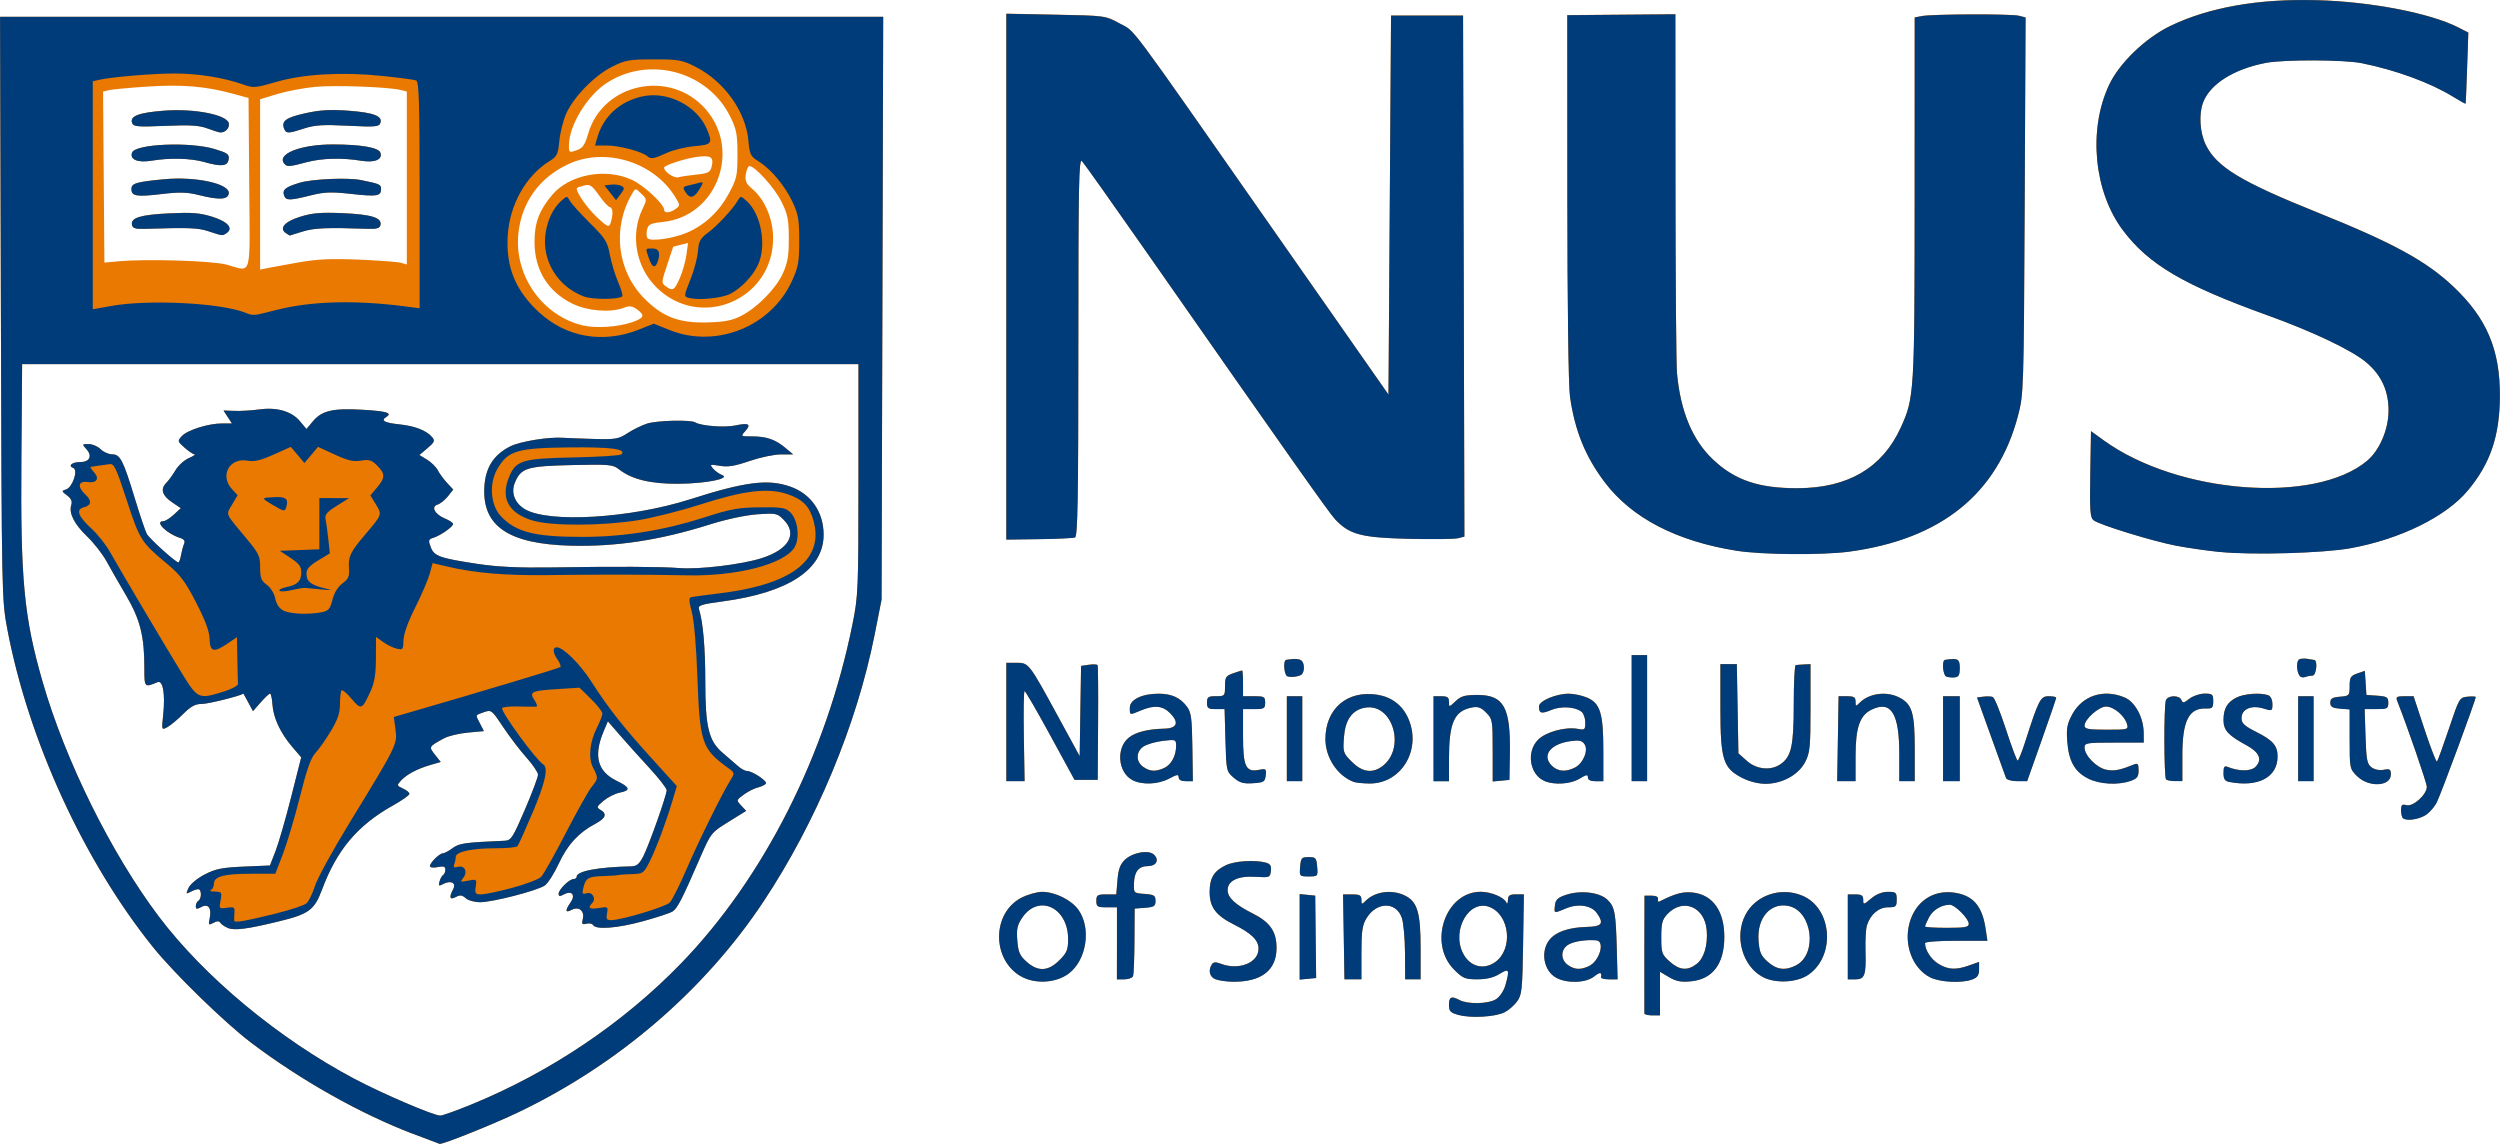 <?xml version="1.0" encoding="UTF-8" standalone="no"?>
<!-- Created with Inkscape (http://www.inkscape.org/) -->

<svg
   xmlns:dc="http://purl.org/dc/elements/1.1/"
   xmlns:cc="http://creativecommons.org/ns#"
   xmlns:rdf="http://www.w3.org/1999/02/22-rdf-syntax-ns#"
   xmlns:svg="http://www.w3.org/2000/svg"
   xmlns="http://www.w3.org/2000/svg"
   xmlns:sodipodi="http://sodipodi.sourceforge.net/DTD/sodipodi-0.dtd"
   xmlns:inkscape="http://www.inkscape.org/namespaces/inkscape"
   width="82.252mm"
   height="37.634mm"
   viewBox="0 0 82.252 37.634"
   version="1.1"
   id="svg921"
   inkscape:version="0.92.2 (unknown)"
   sodipodi:docname="nus-logo.svg">
  <defs
     id="defs915" />
  <sodipodi:namedview
     id="base"
     pagecolor="#ffffff"
     bordercolor="#666666"
     borderopacity="1.0"
     inkscape:pageopacity="0.0"
     inkscape:pageshadow="2"
     inkscape:zoom="0.35"
     inkscape:cx="-360.27688"
     inkscape:cy="-206.02295"
     inkscape:document-units="mm"
     inkscape:current-layer="layer1"
     showgrid="false"
     fit-margin-top="0"
     fit-margin-left="0"
     fit-margin-right="0"
     fit-margin-bottom="0"
     inkscape:window-width="1366"
     inkscape:window-height="746"
     inkscape:window-x="0"
     inkscape:window-y="22"
     inkscape:window-maximized="1" />
  <g
     inkscape:label="Layer 1"
     inkscape:groupmode="layer"
     id="layer1"
     transform="translate(-71.511,-56.689)">
    <g
       id="g898"
       transform="translate(5.321,-72.039)">
      <path
         style="fill:#ea7902;stroke-width:1"
         d="m 79.775,166.031 c -1.731,-0.659 -3.696,-1.766 -5.322,-2.997 -0.871,-0.66 -2.532,-2.277 -3.23,-3.146 -2.273,-2.828 -4.095,-6.8 -4.788,-10.438 -0.188,-0.984 -0.189,-1.068 -0.216,-10.581 l -0.027,-9.588 h 14.528 14.528 l -0.027,9.588 -0.027,9.588 -0.229,1.156 c -0.587,2.96 -1.926,6.172 -3.662,8.786 -1.927,2.902 -4.772,5.349 -8.042,6.915 -0.851,0.408 -2.512,1.074 -2.61,1.047 -0.008,-0.002 -0.401,-0.151 -0.873,-0.331 z m 1.929,-0.967 c 2.58,-1.054 4.995,-2.679 6.891,-4.637 2.726,-2.815 4.779,-6.877 5.643,-11.165 0.188,-0.932 0.196,-1.138 0.196,-4.764 l 7e-6,-3.79 -13.758,-1.7e-4 -13.758,-1.7e-4 -0.024,3.071 c -0.032,4.042 0.082,5.243 0.7,7.389 0.744,2.581 2.251,5.628 3.809,7.698 1.507,2.003 3.96,4.039 6.452,5.359 0.93,0.492 2.602,1.208 2.821,1.208 0.07,0 0.533,-0.166 1.028,-0.368 z m -8.026,-5.812 c -0.1,-0.04 -0.207,-0.113 -0.238,-0.163 -0.04,-0.065 -0.106,-0.064 -0.229,0.002 -0.159,0.085 -0.168,0.073 -0.122,-0.148 0.071,-0.34 -0.045,-0.497 -0.277,-0.373 -0.146,0.078 -0.18,0.073 -0.18,-0.029 0,-0.069 0.038,-0.149 0.085,-0.177 0.113,-0.07 0.109,-0.381 -0.006,-0.381 -0.05,0 -0.164,0.039 -0.253,0.087 -0.151,0.081 -0.156,0.071 -0.064,-0.13 0.056,-0.123 0.285,-0.314 0.529,-0.44 0.359,-0.186 0.572,-0.229 1.289,-0.26 l 0.86,-0.037 0.185,-0.478 c 0.102,-0.263 0.333,-1.063 0.514,-1.779 l 0.329,-1.301 -0.294,-0.344 c -0.389,-0.454 -0.622,-0.952 -0.652,-1.393 -0.013,-0.198 -0.049,-0.36 -0.079,-0.36 -0.03,-7e-5 -0.169,0.13 -0.308,0.289 l -0.254,0.289 -0.155,-0.289 c -0.086,-0.159 -0.156,-0.288 -0.157,-0.288 -0.156,0.089 -1.161,0.338 -1.364,0.338 -0.223,0 -0.364,0.076 -0.621,0.332 -0.183,0.183 -0.417,0.378 -0.521,0.433 -0.188,0.101 -0.189,0.098 -0.136,-0.402 0.072,-0.693 -0.007,-1.153 -0.186,-1.078 -0.434,0.18 -0.433,0.181 -0.433,-0.475 0,-1.042 -0.139,-1.592 -0.6,-2.376 -0.229,-0.39 -0.522,-0.9 -0.649,-1.133 -0.128,-0.233 -0.411,-0.595 -0.629,-0.804 -0.431,-0.414 -0.612,-0.772 -0.527,-1.04 0.038,-0.121 -0.002,-0.214 -0.139,-0.317 -0.184,-0.139 -0.185,-0.148 -0.031,-0.197 0.213,-0.068 0.405,-0.639 0.237,-0.704 -0.188,-0.072 -0.043,-0.196 0.229,-0.196 0.311,0 0.406,-0.201 0.201,-0.426 -0.146,-0.161 -0.144,-0.166 0.074,-0.166 0.124,0 0.301,0.076 0.394,0.169 0.093,0.093 0.264,0.169 0.379,0.169 0.266,0 0.362,0.186 0.749,1.457 0.166,0.545 0.342,1.066 0.39,1.157 0.085,0.159 0.951,0.942 1.042,0.942 0.025,0 0.063,-0.105 0.085,-0.233 0.022,-0.128 0.067,-0.296 0.1,-0.373 0.044,-0.102 0.006,-0.157 -0.136,-0.202 -0.433,-0.135 -0.846,-0.547 -0.548,-0.547 0.063,0 0.219,-0.097 0.346,-0.215 l 0.232,-0.215 -0.282,-0.19 c -0.33,-0.222 -0.398,-0.438 -0.2,-0.636 0.077,-0.078 0.215,-0.267 0.306,-0.421 0.091,-0.154 0.288,-0.333 0.438,-0.399 0.15,-0.065 0.235,-0.122 0.189,-0.125 -0.047,-0.003 -0.194,-0.102 -0.327,-0.219 -0.234,-0.206 -0.237,-0.219 -0.092,-0.379 0.18,-0.199 0.874,-0.418 1.325,-0.418 h 0.325 l -0.139,-0.213 -0.139,-0.213 0.37,0.013 c 0.204,0.007 0.565,-0.014 0.803,-0.048 0.578,-0.081 1.066,0.059 1.339,0.384 l 0.218,0.259 0.217,-0.258 c 0.294,-0.35 0.665,-0.433 1.655,-0.373 0.777,0.047 0.964,0.106 0.752,0.237 -0.189,0.117 -0.059,0.19 0.425,0.241 0.528,0.055 0.905,0.203 1.092,0.429 0.091,0.11 0.067,0.166 -0.159,0.355 l -0.267,0.225 0.253,0.154 c 0.139,0.085 0.298,0.242 0.353,0.349 0.055,0.107 0.192,0.293 0.304,0.414 l 0.204,0.219 -0.174,0.221 c -0.096,0.121 -0.249,0.245 -0.341,0.274 -0.228,0.072 -0.092,0.321 0.253,0.464 0.141,0.059 0.257,0.137 0.257,0.175 0,0.09 -0.416,0.381 -0.648,0.453 -0.163,0.051 -0.172,0.082 -0.087,0.309 0.113,0.299 0.299,0.364 1.581,0.557 0.609,0.091 1.343,0.126 2.328,0.111 2.185,-0.035 3.666,-0.028 4.276,0.02 0.649,0.051 2.03,-0.115 2.69,-0.322 0.909,-0.286 1.205,-0.801 0.731,-1.274 -0.208,-0.208 -0.253,-0.217 -0.868,-0.173 -0.387,0.028 -1.025,0.166 -1.58,0.341 -1.613,0.509 -3.068,0.73 -4.548,0.691 -2.061,-0.054 -2.927,-0.648 -2.845,-1.949 0.04,-0.626 0.306,-1.041 0.845,-1.315 0.326,-0.166 1.275,-0.321 1.753,-0.285 0.123,0.009 0.576,0.026 1.007,0.038 0.711,0.019 0.813,0.002 1.101,-0.188 0.174,-0.115 0.463,-0.257 0.642,-0.316 0.32,-0.105 1.437,-0.134 1.588,-0.041 0.188,0.116 0.967,0.177 1.317,0.102 0.449,-0.096 0.537,-0.044 0.327,0.189 -0.152,0.168 -0.149,0.17 0.235,0.17 0.467,0 0.763,0.103 1.095,0.383 l 0.249,0.209 h -0.402 c -0.221,0 -0.686,0.098 -1.032,0.217 -0.481,0.166 -0.712,0.204 -0.978,0.159 -0.324,-0.055 -0.34,-0.049 -0.226,0.088 0.067,0.081 0.2,0.176 0.294,0.212 0.31,0.117 -0.517,0.284 -1.436,0.29 -0.909,0.006 -1.53,-0.145 -1.946,-0.472 -0.204,-0.161 -0.314,-0.171 -1.554,-0.143 -1.476,0.033 -1.675,0.094 -1.874,0.574 -0.139,0.335 -0.009,0.678 0.332,0.88 0.778,0.46 3.47,0.298 5.423,-0.325 1.829,-0.584 2.575,-0.678 3.31,-0.418 0.676,0.239 1.087,0.831 1.091,1.571 0.005,1.149 -1.144,1.912 -3.322,2.204 -0.708,0.095 -0.818,0.131 -0.779,0.254 0.133,0.42 0.208,1.266 0.208,2.366 5.93e-4,1.512 0.112,1.973 0.573,2.363 0.174,0.147 0.398,0.341 0.498,0.431 0.1,0.09 0.233,0.164 0.296,0.164 0.178,5.1e-4 0.679,0.332 0.628,0.415 -0.025,0.041 -0.145,0.099 -0.267,0.129 -0.122,0.03 -0.331,0.137 -0.466,0.237 -0.244,0.18 -0.245,0.182 -0.081,0.357 l 0.165,0.175 -0.579,0.359 c -0.573,0.355 -0.582,0.367 -0.938,1.185 -0.603,1.387 -0.748,1.669 -0.911,1.769 -0.086,0.053 -0.521,0.196 -0.967,0.318 -0.847,0.231 -1.542,0.285 -1.639,0.129 -0.031,-0.051 -0.132,-0.072 -0.224,-0.048 -0.14,0.037 -0.159,0.012 -0.118,-0.152 0.067,-0.267 -0.13,-0.43 -0.367,-0.303 -0.21,0.112 -0.224,0.026 -0.038,-0.239 0.175,-0.25 0.049,-0.41 -0.212,-0.271 -0.141,0.075 -0.178,0.071 -0.178,-0.02 0,-0.139 0.351,-0.483 0.492,-0.483 0.055,0 0.1,-0.034 0.1,-0.074 0,-0.187 0.693,-0.319 1.797,-0.344 0.18,-0.004 0.267,-0.076 0.395,-0.326 0.191,-0.375 0.771,-2.014 0.771,-2.18 0,-0.063 -0.257,-0.393 -0.572,-0.734 -0.314,-0.341 -0.75,-0.825 -0.967,-1.076 l -0.396,-0.456 -0.139,0.33 c -0.34,0.807 -0.205,1.32 0.429,1.628 0.445,0.216 0.471,0.315 0.099,0.389 -0.151,0.03 -0.389,0.15 -0.529,0.266 -0.23,0.191 -0.24,0.22 -0.106,0.298 0.23,0.134 0.177,0.278 -0.168,0.461 -0.55,0.291 -0.915,0.689 -1.202,1.311 -0.152,0.329 -0.361,0.655 -0.466,0.723 -0.259,0.17 -1.707,0.543 -2.115,0.545 -0.186,8.9e-4 -0.397,-0.057 -0.48,-0.132 -0.116,-0.105 -0.185,-0.114 -0.324,-0.039 -0.201,0.108 -0.233,0.015 -0.088,-0.257 0.111,-0.207 -0.077,-0.304 -0.327,-0.171 -0.145,0.077 -0.162,0.067 -0.123,-0.08 0.024,-0.093 0.078,-0.19 0.119,-0.215 0.041,-0.025 0.074,-0.106 0.074,-0.179 0,-0.102 -0.058,-0.121 -0.254,-0.082 -0.143,0.029 -0.254,0.015 -0.254,-0.032 0,-0.11 0.315,-0.421 0.427,-0.421 0.048,0 0.192,-0.076 0.318,-0.17 0.22,-0.162 0.39,-0.186 1.722,-0.244 0.202,-0.009 0.264,-0.105 0.656,-1.019 0.238,-0.555 0.433,-1.073 0.433,-1.152 0,-0.078 -0.171,-0.332 -0.379,-0.564 -0.209,-0.232 -0.553,-0.683 -0.765,-1.002 -0.377,-0.567 -0.391,-0.578 -0.637,-0.492 -0.294,0.102 -0.284,0.073 -0.125,0.379 l 0.126,0.243 -0.528,0.049 c -0.291,0.027 -0.643,0.111 -0.782,0.187 -0.51,0.278 -0.508,0.276 -0.301,0.539 l 0.19,0.241 -0.332,0.096 c -0.439,0.127 -0.793,0.314 -0.975,0.516 -0.143,0.158 -0.14,0.168 0.064,0.261 0.117,0.053 0.212,0.132 0.212,0.176 0,0.044 -0.239,0.213 -0.531,0.376 -1.172,0.655 -1.854,1.463 -2.343,2.773 -0.251,0.672 -0.43,0.804 -1.407,1.043 -1.056,0.258 -1.471,0.311 -1.702,0.219 z M 86.978,139.332 c 0.406,-0.141 0.442,-0.226 0.177,-0.42 -0.165,-0.12 -0.249,-0.131 -0.442,-0.057 -0.438,0.167 -1.193,0.107 -1.685,-0.133 -0.813,-0.398 -1.252,-1.111 -1.252,-2.032 0,-0.634 0.152,-1.039 0.58,-1.548 0.567,-0.674 1.762,-0.9 2.627,-0.496 0.399,0.186 1.058,0.801 1.058,0.986 0,0.12 0.194,0.104 0.379,-0.031 0.153,-0.112 0.152,-0.124 -0.021,-0.402 -0.71,-1.144 -2.287,-1.631 -3.496,-1.077 -0.979,0.448 -1.574,1.288 -1.663,2.345 -0.114,1.361 0.812,2.654 2.125,2.968 0.422,0.101 1.16,0.054 1.611,-0.103 z m 3.603,-0.215 c 0.538,-0.279 1.143,-0.898 1.37,-1.403 0.154,-0.343 0.194,-0.579 0.191,-1.151 -0.002,-0.621 -0.036,-0.787 -0.247,-1.21 -0.225,-0.45 -0.866,-1.161 -1.049,-1.161 -0.042,0 -0.095,0.121 -0.117,0.27 -0.032,0.22 0.006,0.308 0.206,0.477 0.419,0.352 0.691,0.992 0.691,1.624 0.002,2.039 -2.409,3.048 -3.847,1.611 -0.672,-0.672 -0.857,-1.72 -0.452,-2.565 0.152,-0.317 0.151,-0.321 -0.037,-0.508 -0.189,-0.187 -0.191,-0.187 -0.292,-0.019 -0.677,1.131 -0.511,2.564 0.401,3.477 0.605,0.605 1.139,0.804 2.08,0.777 0.56,-0.016 0.804,-0.065 1.101,-0.218 z m -2.027,-1.234 c 0.091,-0.205 0.189,-0.55 0.219,-0.767 l 0.054,-0.393 -0.245,0.059 c -0.135,0.032 -0.245,0.063 -0.245,0.068 -2.54e-4,0.005 -0.089,0.274 -0.198,0.597 -0.188,0.56 -0.191,0.593 -0.047,0.699 0.232,0.169 0.284,0.139 0.462,-0.263 z m -14.165,-3.118 -0.022,-2.814 -0.55,-0.149 c -0.876,-0.237 -1.658,-0.3 -2.794,-0.224 -0.582,0.039 -1.145,0.091 -1.25,0.117 l -0.192,0.046 0.022,2.813 0.022,2.813 0.466,-0.042 c 0.932,-0.085 3.079,-0.018 3.556,0.11 0.849,0.228 0.767,0.523 0.742,-2.67 z m -1.335,1.571 c -0.35,-0.115 -0.619,-0.125 -2.115,-0.081 -0.293,0.009 -0.386,-0.021 -0.407,-0.131 -0.046,-0.233 0.28,-0.333 1.237,-0.379 0.736,-0.035 0.999,-0.014 1.412,0.115 0.514,0.161 0.702,0.386 0.453,0.543 -0.136,0.086 -0.103,0.09 -0.58,-0.067 z m -0.296,-1.186 c -0.413,-0.104 -0.648,-0.111 -1.252,-0.039 -0.823,0.098 -0.991,0.07 -0.991,-0.165 0,-0.188 0.153,-0.234 1.061,-0.321 1.065,-0.102 2.203,0.151 2.141,0.475 -0.037,0.195 -0.319,0.21 -0.958,0.05 z m 0.169,-1.089 c -0.465,-0.131 -1.135,-0.149 -1.759,-0.046 -0.449,0.074 -0.718,-0.042 -0.631,-0.27 0.109,-0.284 1.9,-0.36 2.712,-0.116 0.424,0.128 0.489,0.174 0.466,0.335 -0.033,0.231 -0.228,0.255 -0.789,0.098 z m 0.085,-1.11 c -0.264,-0.1 -0.568,-0.119 -1.38,-0.084 -0.9,0.039 -1.049,0.027 -1.093,-0.089 -0.089,-0.231 0.21,-0.346 1.061,-0.411 0.992,-0.075 2.066,0.137 2.119,0.418 0.029,0.156 -0.115,0.308 -0.283,0.299 -0.047,-0.003 -0.237,-0.063 -0.423,-0.133 z m 3.048,4.403 c 0.574,-0.101 1.055,-0.122 1.947,-0.084 0.652,0.028 1.271,0.075 1.376,0.105 l 0.191,0.054 v -2.845 -2.845 l -0.199,-0.05 c -0.394,-0.099 -2.144,-0.164 -2.805,-0.104 -0.372,0.034 -0.934,0.14 -1.249,0.235 l -0.573,0.174 v 2.802 2.802 l 0.275,-0.056 c 0.151,-0.031 0.618,-0.116 1.037,-0.19 z m -0.453,-0.951 c -0.248,-0.157 -0.061,-0.382 0.453,-0.543 0.407,-0.127 0.685,-0.151 1.403,-0.12 0.945,0.041 1.292,0.148 1.246,0.384 -0.022,0.11 -0.113,0.14 -0.407,0.13 -1.383,-0.045 -1.77,-0.029 -2.157,0.091 -0.233,0.072 -0.423,0.131 -0.423,0.131 0,-1.7e-4 -0.051,-0.033 -0.114,-0.073 z m -0.065,-1.233 c -0.075,-0.196 0.03,-0.287 0.501,-0.429 0.415,-0.126 1.593,-0.178 2.029,-0.089 0.617,0.125 0.656,0.143 0.656,0.296 0,0.232 -0.135,0.253 -0.996,0.157 -0.645,-0.072 -0.869,-0.063 -1.325,0.051 -0.675,0.17 -0.804,0.172 -0.864,0.015 z m 0.024,-1.034 c -0.326,-0.326 0.488,-0.661 1.595,-0.657 0.914,0.003 1.479,0.101 1.543,0.266 0.088,0.228 -0.182,0.344 -0.631,0.27 -0.633,-0.104 -1.294,-0.086 -1.801,0.05 -0.525,0.141 -0.625,0.151 -0.706,0.071 z m -0.026,-1.171 c -0.099,-0.257 0.052,-0.369 0.689,-0.511 0.496,-0.11 0.829,-0.13 1.439,-0.084 0.828,0.062 1.123,0.179 1.035,0.409 -0.045,0.118 -0.185,0.129 -1.064,0.084 -0.814,-0.041 -1.095,-0.024 -1.438,0.089 -0.525,0.172 -0.599,0.173 -0.66,0.013 z m 13.255,3.417 c 0.58,-0.25 1.049,-0.686 1.367,-1.273 0.27,-0.498 0.291,-0.591 0.291,-1.298 0,-0.662 -0.031,-0.825 -0.235,-1.241 -0.727,-1.481 -2.637,-2.016 -4.038,-1.131 -0.662,0.418 -1.272,1.413 -1.272,2.075 0,0.236 0.01,0.243 0.25,0.159 0.206,-0.072 0.273,-0.168 0.384,-0.549 0.484,-1.665 2.697,-2.13 3.858,-0.811 1.193,1.355 0.372,3.535 -1.399,3.717 -0.401,0.041 -0.478,0.078 -0.52,0.243 -0.027,0.107 -0.023,0.236 0.008,0.286 0.078,0.127 0.84,0.023 1.307,-0.178 z m -2.455,-0.645 c 0.003,-0.105 -0.033,-0.191 -0.08,-0.191 -0.048,0 -0.209,-0.173 -0.358,-0.385 -0.233,-0.33 -0.302,-0.378 -0.485,-0.332 -0.117,0.029 -0.226,0.066 -0.241,0.081 -0.075,0.075 0.304,0.635 0.649,0.959 0.341,0.321 0.396,0.347 0.449,0.212 0.033,-0.085 0.063,-0.24 0.067,-0.344 z m 2.772,-1.266 c 0.375,-0.039 0.445,-0.075 0.489,-0.251 0.082,-0.326 -0.015,-0.392 -0.481,-0.33 -0.391,0.052 -1.081,0.278 -1.081,0.353 0,0.135 0.323,0.356 0.466,0.318 0.093,-0.025 0.366,-0.065 0.607,-0.09 z m 25.068,27.648 c -0.273,-0.077 -0.318,-0.123 -0.318,-0.335 0,-0.263 0.081,-0.299 0.35,-0.155 0.273,0.146 0.959,0.128 1.203,-0.032 0.123,-0.081 0.255,-0.28 0.305,-0.46 0.145,-0.522 0.123,-0.564 -0.196,-0.368 -0.194,0.12 -0.427,0.176 -0.73,0.176 -0.401,0 -0.476,-0.031 -0.762,-0.318 -0.866,-0.866 -0.29,-2.559 0.871,-2.561 0.345,-3.4e-4 0.779,0.182 0.849,0.358 0.024,0.059 0.046,0.022 0.05,-0.083 0.005,-0.155 0.056,-0.191 0.266,-0.191 h 0.259 l -0.026,1.645 c -0.024,1.513 -0.04,1.664 -0.203,1.884 -0.097,0.131 -0.282,0.29 -0.411,0.353 -0.309,0.152 -1.11,0.197 -1.508,0.085 z m 1.197,-1.735 c 0.599,-0.42 0.496,-1.538 -0.167,-1.813 -0.68,-0.282 -1.279,0.757 -0.881,1.527 0.222,0.428 0.67,0.55 1.048,0.285 z m 4.915,1.683 c -0.003,-0.035 -0.003,-0.921 -6.8e-4,-1.968 l 0.004,-1.905 h 0.234 c 0.151,0 0.225,0.04 0.21,0.114 -0.013,0.063 0.006,0.099 0.042,0.08 0.525,-0.266 0.778,-0.334 1.106,-0.297 0.655,0.074 1.034,0.608 1.034,1.458 0,0.884 -0.382,1.393 -1.094,1.462 -0.328,0.032 -0.49,9.4e-4 -0.722,-0.136 l -0.3,-0.177 v 0.717 0.717 h -0.254 c -0.14,0 -0.256,-0.029 -0.259,-0.064 z m 1.726,-1.633 c 0.237,-0.187 0.363,-0.61 0.325,-1.097 -0.061,-0.78 -0.786,-1.08 -1.297,-0.536 -0.166,0.177 -0.199,0.301 -0.199,0.762 0,0.515 0.018,0.567 0.277,0.798 0.325,0.291 0.591,0.313 0.894,0.074 z m -22.246,0.409 c -0.963,-0.562 -0.944,-2.093 0.033,-2.586 0.208,-0.105 0.513,-0.19 0.677,-0.189 0.423,0.003 0.96,0.269 1.189,0.592 0.428,0.6 0.271,1.646 -0.313,2.091 -0.421,0.321 -1.123,0.362 -1.586,0.091 z m 1.272,-0.524 c 0.248,-0.248 0.288,-0.344 0.288,-0.699 -7.6e-4,-1.043 -0.971,-1.495 -1.509,-0.704 -0.165,0.243 -0.193,0.372 -0.163,0.752 0.031,0.384 0.08,0.498 0.305,0.699 0.375,0.335 0.71,0.32 1.078,-0.048 z m 5.135,0.624 c -0.193,-0.078 -0.245,-0.289 -0.119,-0.487 0.052,-0.082 0.126,-0.087 0.301,-0.021 0.592,0.225 1.236,-0.034 1.236,-0.496 0,-0.282 -0.23,-0.507 -0.817,-0.801 -0.587,-0.294 -0.792,-0.568 -0.792,-1.063 0,-0.464 0.142,-0.697 0.539,-0.885 0.293,-0.139 0.945,-0.181 1.307,-0.084 0.151,0.04 0.189,0.103 0.169,0.274 -0.025,0.215 -0.041,0.221 -0.515,0.192 -0.57,-0.035 -0.908,0.129 -0.908,0.44 0,0.244 0.255,0.481 0.818,0.763 0.578,0.289 0.791,0.596 0.791,1.14 0,0.735 -0.502,1.121 -1.439,1.109 -0.21,-0.003 -0.467,-0.039 -0.572,-0.082 z m 11.214,-0.048 c -0.413,-0.224 -0.529,-0.861 -0.228,-1.244 0.21,-0.267 0.63,-0.413 1.234,-0.429 0.501,-0.013 0.571,-0.11 0.329,-0.456 -0.178,-0.254 -0.614,-0.322 -1.01,-0.156 -0.411,0.172 -0.4,0.174 -0.369,-0.099 0.021,-0.187 0.093,-0.255 0.365,-0.345 0.475,-0.158 1.098,-0.086 1.356,0.156 0.247,0.232 0.282,0.419 0.315,1.671 l 0.025,0.953 h -0.277 c -0.152,0 -0.272,-0.029 -0.266,-0.064 0.028,-0.18 -0.03,-0.187 -0.233,-0.027 -0.269,0.212 -0.888,0.232 -1.241,0.04 z m 1.07,-0.382 c 0.353,-0.161 0.546,-0.825 0.246,-0.85 -0.351,-0.029 -0.755,0.035 -0.931,0.148 -0.246,0.158 -0.248,0.492 -0.002,0.664 0.223,0.156 0.406,0.166 0.688,0.038 z m 5.715,0.351 c -0.664,-0.361 -0.931,-1.325 -0.565,-2.035 0.336,-0.652 1.164,-0.933 1.874,-0.636 0.978,0.408 1.105,1.958 0.213,2.593 -0.378,0.27 -1.103,0.307 -1.523,0.078 z m 1.106,-0.38 c 0.711,-0.368 0.535,-1.78 -0.242,-1.95 -0.596,-0.131 -1.051,0.388 -0.995,1.135 0.029,0.386 0.076,0.497 0.302,0.699 0.298,0.266 0.578,0.301 0.935,0.117 z m 4.412,0.398 c -0.577,-0.29 -0.876,-1.068 -0.684,-1.78 0.19,-0.704 0.765,-1.103 1.458,-1.01 0.63,0.085 0.933,0.428 1.047,1.183 l 0.06,0.401 h -1.026 c -0.58,0 -1.026,0.034 -1.026,0.079 0,0.229 0.197,0.533 0.442,0.682 0.321,0.196 0.573,0.208 1.018,0.049 l 0.318,-0.113 v 0.246 c 0,0.186 -0.053,0.266 -0.217,0.329 -0.345,0.131 -1.066,0.097 -1.39,-0.066 z m 1.268,-1.763 c 0,-0.17 -0.454,-0.628 -0.623,-0.628 -0.274,0 -0.56,0.173 -0.685,0.415 -0.072,0.139 -0.131,0.274 -0.131,0.3 0,0.026 0.324,0.046 0.72,0.046 0.599,0 0.72,-0.022 0.72,-0.134 z m -28.025,0.642 v -1.185 h -0.339 c -0.305,0 -0.339,-0.021 -0.339,-0.212 0,-0.189 0.035,-0.212 0.328,-0.212 h 0.328 l 0.039,-0.471 c 0.029,-0.355 0.089,-0.52 0.243,-0.667 0.258,-0.247 0.789,-0.339 0.962,-0.166 0.177,0.177 0.069,0.373 -0.206,0.373 -0.303,0 -0.444,0.177 -0.457,0.572 -0.01,0.314 -0.007,0.317 0.349,0.343 0.315,0.023 0.36,0.051 0.36,0.228 0,0.175 -0.045,0.205 -0.343,0.228 l -0.343,0.026 -0.006,1.057 c -0.003,0.581 -0.024,1.105 -0.047,1.164 -0.023,0.059 -0.151,0.107 -0.286,0.107 h -0.245 z m 6.011,-0.212 v -1.408 l 0.256,0.026 0.256,0.026 0.015,1.355 0.015,1.355 -0.271,0.026 -0.271,0.026 z m 1.451,0 -0.023,-1.397 h 0.302 c 0.249,0 0.302,0.031 0.302,0.175 0,0.163 0.01,0.166 0.14,0.035 0.313,-0.313 0.883,-0.383 1.31,-0.163 0.394,0.204 0.497,0.561 0.497,1.727 v 1.019 h -0.254 -0.254 l -0.005,-0.868 c -0.003,-0.477 -0.05,-0.998 -0.106,-1.158 -0.187,-0.537 -0.828,-0.53 -1.159,0.013 -0.14,0.229 -0.169,0.427 -0.169,1.145 l -3.2e-4,0.868 h -0.279 -0.279 z m 16.583,0 v -1.397 h 0.254 c 0.201,0 0.254,0.037 0.254,0.177 0,0.17 0.01,0.169 0.261,-0.042 0.169,-0.142 0.362,-0.219 0.55,-0.219 0.266,0 0.29,0.021 0.29,0.254 0,0.231 -0.025,0.254 -0.282,0.254 -0.309,0 -0.584,0.234 -0.697,0.593 -0.036,0.116 -0.058,0.49 -0.048,0.831 0.024,0.814 -0.023,0.947 -0.334,0.947 h -0.248 z m -18.018,-2.307 c 0.024,-0.29 0.048,-0.318 0.28,-0.318 0.232,0 0.256,0.027 0.28,0.318 0.026,0.313 0.022,0.318 -0.28,0.318 -0.302,0 -0.306,-0.004 -0.28,-0.318 z m 36.278,-1.602 c -0.031,-0.031 -0.057,-0.15 -0.057,-0.264 0,-0.17 0.033,-0.199 0.181,-0.16 0.218,0.057 0.666,-0.349 0.666,-0.604 0,-0.129 -0.624,-1.94 -0.976,-2.832 -0.049,-0.124 -0.01,-0.148 0.241,-0.148 h 0.3 l 0.362,1.097 c 0.199,0.603 0.383,1.077 0.408,1.052 0.025,-0.025 0.201,-0.509 0.391,-1.076 0.339,-1.012 0.35,-1.032 0.614,-1.058 0.148,-0.015 0.269,-0.009 0.269,0.011 0,0.102 -1.142,3.189 -1.281,3.464 -0.088,0.174 -0.272,0.374 -0.409,0.445 -0.259,0.134 -0.611,0.17 -0.709,0.072 z m -41.807,-1.256 c -0.47,-0.256 -0.531,-1.057 -0.106,-1.391 0.232,-0.183 0.622,-0.281 1.17,-0.294 0.422,-0.01 0.491,-0.206 0.183,-0.514 -0.244,-0.244 -0.518,-0.269 -0.954,-0.087 -0.385,0.161 -0.368,0.165 -0.368,-0.089 0,-0.266 0.405,-0.462 0.95,-0.46 0.43,0.001 0.71,0.13 0.931,0.428 0.138,0.186 0.164,0.383 0.177,1.334 l 0.016,1.116 -0.233,-5e-5 c -0.151,-4e-5 -0.233,-0.045 -0.233,-0.127 0,-0.106 -0.054,-0.098 -0.316,0.042 -0.366,0.196 -0.9,0.215 -1.217,0.043 z m 1.054,-0.39 c 0.234,-0.107 0.394,-0.402 0.394,-0.726 0,-0.214 -0.01,-0.218 -0.434,-0.168 -0.239,0.028 -0.524,0.111 -0.635,0.183 -0.256,0.168 -0.263,0.498 -0.013,0.673 0.223,0.156 0.406,0.166 0.688,0.038 z m 2.288,0.317 c -0.238,-0.205 -0.243,-0.225 -0.271,-1.232 l -0.028,-1.024 h -0.289 c -0.252,0 -0.289,-0.027 -0.289,-0.212 0,-0.185 0.037,-0.212 0.296,-0.212 0.288,0 0.296,-0.009 0.296,-0.33 0,-0.294 0.029,-0.34 0.267,-0.423 0.147,-0.051 0.28,-0.093 0.296,-0.093 0.016,0 0.03,0.191 0.03,0.423 v 0.423 h 0.364 c 0.332,0 0.364,0.019 0.364,0.212 0,0.193 -0.032,0.212 -0.364,0.212 h -0.364 v 0.883 c 0,1.01 0.091,1.203 0.527,1.116 0.227,-0.045 0.244,-0.032 0.219,0.183 -0.024,0.211 -0.062,0.234 -0.419,0.257 -0.317,0.021 -0.439,-0.015 -0.635,-0.183 z m 3.949,0.139 c -0.535,-0.201 -0.931,-0.8 -0.931,-1.407 0,-1.003 0.721,-1.618 1.71,-1.46 0.465,0.074 0.817,0.34 1.008,0.761 0.467,1.027 -0.212,2.174 -1.278,2.159 -0.21,-0.003 -0.438,-0.027 -0.508,-0.053 z m 0.913,-0.494 c 0.837,-0.586 0.371,-2.15 -0.578,-1.941 -0.4,0.088 -0.616,0.407 -0.657,0.972 -0.035,0.486 -0.025,0.517 0.261,0.803 0.331,0.331 0.658,0.387 0.974,0.166 z m 5.378,0.47 c -0.499,-0.201 -0.625,-0.964 -0.225,-1.363 0.261,-0.261 0.908,-0.435 1.321,-0.355 0.212,0.041 0.233,0.023 0.233,-0.208 0,-0.139 -0.054,-0.298 -0.119,-0.353 -0.205,-0.17 -0.674,-0.2 -1,-0.064 -0.328,0.137 -0.405,0.115 -0.405,-0.116 0,-0.18 0.558,-0.418 0.978,-0.418 0.164,0 0.431,0.056 0.594,0.124 0.441,0.184 0.545,0.514 0.545,1.736 v 1.019 h -0.254 c -0.168,0 -0.254,-0.043 -0.254,-0.126 0,-0.103 -0.051,-0.095 -0.275,0.042 -0.288,0.176 -0.813,0.214 -1.138,0.083 z m 0.984,-0.445 c 0.281,-0.143 0.459,-0.582 0.315,-0.779 -0.085,-0.117 -0.181,-0.134 -0.483,-0.089 -0.646,0.097 -0.922,0.471 -0.593,0.801 0.197,0.197 0.459,0.22 0.76,0.067 z m 5.511,0.34 c -0.635,-0.325 -0.721,-0.6 -0.721,-2.307 v -1.439 l 0.27,-2.5e-4 0.27,-2.6e-4 0.026,1.468 0.026,1.468 0.277,0.247 c 0.321,0.286 0.791,0.332 1.111,0.109 0.356,-0.249 0.433,-0.602 0.433,-1.976 0,-0.7 0.029,-1.277 0.064,-1.283 0.035,-0.006 0.159,-0.015 0.275,-0.021 l 0.212,-0.011 v 1.439 c 0,1.287 -0.018,1.475 -0.174,1.778 -0.218,0.424 -0.755,0.72 -1.307,0.72 -0.235,0 -0.534,-0.075 -0.76,-0.191 z m 11.383,0.021 c -0.443,-0.219 -0.644,-0.573 -0.692,-1.216 -0.033,-0.432 -0.006,-0.582 0.161,-0.892 0.335,-0.624 1.033,-0.852 1.725,-0.562 0.346,0.145 0.625,0.663 0.628,1.167 l 0.002,0.318 h -0.974 c -0.904,0 -0.974,0.012 -0.974,0.163 0,0.264 0.403,0.672 0.723,0.732 0.26,0.049 0.438,0.014 0.907,-0.176 0.122,-0.049 0.148,-0.014 0.148,0.195 0,0.21 -0.047,0.271 -0.267,0.348 -0.412,0.144 -1.009,0.111 -1.387,-0.076 z m 1.272,-1.799 c -0.079,-0.273 -0.438,-0.572 -0.687,-0.572 -0.238,0 -0.708,0.417 -0.708,0.628 0,0.111 0.121,0.134 0.725,0.134 0.712,0 0.724,-0.004 0.67,-0.191 z m 3.367,1.909 c -0.148,-0.029 -0.191,-0.095 -0.191,-0.294 0,-0.211 0.026,-0.246 0.148,-0.197 0.361,0.146 0.753,0.145 0.9,-7.6e-4 0.239,-0.239 0.137,-0.484 -0.299,-0.719 -0.591,-0.319 -0.749,-0.492 -0.749,-0.822 0,-0.378 0.118,-0.585 0.422,-0.742 0.251,-0.13 0.809,-0.17 1.053,-0.076 0.078,0.03 0.134,0.15 0.134,0.288 0,0.232 -0.007,0.235 -0.296,0.146 -0.397,-0.122 -0.72,0.019 -0.72,0.315 0,0.174 0.09,0.258 0.505,0.467 0.53,0.268 0.681,0.444 0.681,0.796 0,0.686 -0.637,1.022 -1.587,0.839 z m 4.206,-0.188 c -0.245,-0.245 -0.247,-0.258 -0.247,-1.223 v -0.975 l -0.318,-0.026 c -0.252,-0.021 -0.318,-0.061 -0.318,-0.196 0,-0.135 0.065,-0.175 0.318,-0.196 0.307,-0.025 0.318,-0.037 0.318,-0.352 0,-0.284 0.032,-0.336 0.25,-0.412 l 0.25,-0.087 0.026,0.396 0.026,0.396 0.36,0.026 c 0.318,0.023 0.36,0.05 0.36,0.233 0,0.189 -0.033,0.207 -0.389,0.207 h -0.389 l 0.029,0.896 c 0.025,0.778 0.051,0.912 0.198,1.021 0.101,0.075 0.264,0.107 0.402,0.08 0.201,-0.039 0.233,-0.018 0.233,0.155 0,0.396 -0.73,0.433 -1.107,0.056 z m -44.443,-1.785 v -1.947 h 0.333 c 0.406,0 0.41,0.005 1.37,1.768 l 0.71,1.303 0.023,-1.484 0.023,-1.484 0.256,-0.038 c 0.141,-0.021 0.27,-0.015 0.287,0.012 0.017,0.027 0.025,0.888 0.017,1.912 l -0.013,1.862 h -0.381 -0.381 l -0.796,-1.46 c -0.438,-0.803 -0.819,-1.461 -0.847,-1.461 -0.028,-5e-5 -0.039,0.667 -0.025,1.482 l 0.025,1.482 h -0.3 -0.3 z m 9.229,0.55 v -1.397 h 0.254 0.254 v 1.397 1.397 h -0.254 -0.254 z m 4.826,0 v -1.397 h 0.254 c 0.204,0 0.254,0.036 0.254,0.184 0,0.184 6.8e-4,0.183 0.218,-0.021 0.18,-0.169 0.306,-0.205 0.718,-0.205 0.872,0 1.095,0.406 1.068,1.947 l -0.015,0.847 -0.275,0.026 -0.275,0.026 v -1.025 c 0,-0.988 -0.008,-1.033 -0.217,-1.242 -0.175,-0.175 -0.269,-0.207 -0.481,-0.164 -0.567,0.113 -0.74,0.506 -0.74,1.681 l -4.7e-4,0.741 h -0.254 -0.254 z m 6.519,-0.677 v -2.074 h 0.254 0.254 v 2.074 2.074 h -0.254 -0.254 z m 6.785,0.677 0.023,-1.397 h 0.279 c 0.226,0 0.279,0.034 0.279,0.175 0,0.163 0.01,0.166 0.14,0.035 0.31,-0.31 0.883,-0.384 1.302,-0.167 0.42,0.217 0.505,0.501 0.505,1.688 v 1.063 h -0.254 -0.254 v -0.892 c 0,-1.335 -0.267,-1.768 -0.904,-1.465 -0.395,0.187 -0.535,0.59 -0.535,1.532 l -1.3e-4,0.826 h -0.302 -0.302 z m 3.46,0 v -1.397 l 0.275,-5e-5 0.275,-5e-5 v 1.397 1.397 l -0.275,7e-5 -0.275,7e-5 z m 2.071,1.291 c -0.022,-0.058 -0.245,-0.677 -0.497,-1.376 l -0.457,-1.27 0.21,-0.028 c 0.116,-0.015 0.255,-0.01 0.309,0.011 0.055,0.021 0.25,0.5 0.433,1.065 0.184,0.565 0.357,1.027 0.385,1.027 0.028,0 0.139,-0.276 0.247,-0.614 0.445,-1.389 0.503,-1.503 0.774,-1.503 0.136,0 0.248,0.021 0.248,0.048 0,0.026 -0.215,0.655 -0.478,1.397 l -0.478,1.349 h -0.329 c -0.185,0 -0.346,-0.046 -0.369,-0.106 z m 5.266,0.049 c -0.07,-0.07 -0.075,-2.421 -0.005,-2.604 0.065,-0.17 0.446,-0.175 0.51,-0.008 0.041,0.107 0.082,0.1 0.263,-0.042 0.118,-0.093 0.343,-0.169 0.499,-0.169 0.259,0 0.285,0.023 0.285,0.248 0,0.22 -0.028,0.248 -0.251,0.241 -0.552,-0.016 -0.765,0.412 -0.765,1.538 v 0.851 h -0.24 c -0.132,0 -0.265,-0.025 -0.296,-0.056 z m 4.346,-1.341 v -1.397 h 0.254 0.254 v 1.397 1.397 h -0.254 -0.254 z m -33.253,-2.05 c -0.112,-0.04 -0.15,-0.524 -0.042,-0.543 0.295,-0.05 0.455,-0.036 0.524,0.046 0.082,0.099 0.077,0.344 -0.009,0.43 -0.07,0.07 -0.351,0.109 -0.473,0.066 z m 21.675,0.006 c -0.112,-0.047 -0.15,-0.531 -0.042,-0.548 0.423,-0.067 0.487,-0.033 0.487,0.264 0,0.235 -0.035,0.3 -0.169,0.312 -0.093,0.009 -0.217,-0.004 -0.275,-0.028 z m 11.621,-0.029 c -0.107,-0.173 -0.105,-0.499 0.002,-0.541 0.058,-0.022 0.177,-0.027 0.263,-0.011 0.086,0.016 0.186,0.033 0.221,0.036 0.123,0.013 0.068,0.514 -0.057,0.514 -0.066,0 -0.176,0.022 -0.245,0.048 -0.069,0.026 -0.152,0.005 -0.184,-0.047 z m -18.514,-4.109 c -1.985,-0.314 -3.463,-1.084 -4.351,-2.265 -0.635,-0.845 -0.976,-1.688 -1.136,-2.813 -0.05,-0.348 -0.085,-3.058 -0.086,-6.568 l -0.002,-5.976 1.778,-0.015 1.778,-0.015 0.003,5.652 c 0.002,3.108 0.024,5.88 0.05,6.16 0.116,1.258 0.51,2.2 1.186,2.839 0.719,0.68 1.506,0.947 2.783,0.943 1.657,-0.005 2.785,-0.667 3.391,-1.99 0.448,-0.979 0.458,-1.144 0.46,-7.561 l 0.001,-5.938 0.233,-0.045 c 0.347,-0.067 2.935,-0.075 3.192,-0.011 l 0.223,0.056 -0.03,6.192 c -0.029,6.062 -0.034,6.207 -0.217,6.903 -0.676,2.578 -2.533,4.074 -5.559,4.481 -0.882,0.118 -2.862,0.103 -3.697,-0.029 z m 15.889,0.04 c -0.419,-0.043 -1.067,-0.136 -1.439,-0.208 -0.768,-0.148 -2.495,-0.679 -2.703,-0.831 -0.12,-0.087 -0.135,-0.289 -0.115,-1.519 l 0.023,-1.418 0.423,0.306 c 2.434,1.761 6.949,2.11 8.663,0.668 0.409,-0.345 0.701,-1.025 0.704,-1.641 0.003,-0.651 -0.228,-1.162 -0.717,-1.583 -0.465,-0.401 -1.756,-1.018 -3.273,-1.564 -2.745,-0.989 -3.899,-1.666 -4.744,-2.787 -0.961,-1.274 -1.156,-3.305 -0.461,-4.789 0.337,-0.719 1.197,-1.547 2.017,-1.942 1.28,-0.616 2.906,-0.9 4.838,-0.846 1.765,0.05 3.714,0.426 4.635,0.896 l 0.33,0.169 -0.04,1.159 c -0.022,0.638 -0.043,1.168 -0.049,1.18 -0.005,0.011 -0.194,-0.093 -0.42,-0.233 -0.742,-0.457 -1.884,-0.875 -2.998,-1.099 -0.588,-0.118 -2.561,-0.124 -3.155,-0.01 -1.057,0.204 -1.837,0.696 -2.066,1.305 -0.144,0.382 -0.106,0.987 0.087,1.386 0.355,0.732 1.155,1.218 3.676,2.231 2.494,1.002 3.578,1.594 4.474,2.44 1.098,1.039 1.537,2.076 1.529,3.61 -0.007,1.309 -0.316,2.214 -1.058,3.101 -0.719,0.859 -2.223,1.598 -3.856,1.895 -0.898,0.163 -3.245,0.23 -4.306,0.122 z m -39.92,-9.06 v -8.649 l 1.63,0.032 c 1.622,0.032 1.632,0.033 2.09,0.284 0.549,0.301 0.126,-0.266 5.001,6.706 l 3.852,5.509 0.042,-6.235 0.042,-6.235 h 1.185 1.185 l 0.022,8.571 0.022,8.571 -0.21,0.053 c -0.115,0.029 -0.849,0.037 -1.63,0.019 -1.556,-0.037 -1.945,-0.14 -2.414,-0.643 -0.201,-0.215 -1.451,-1.986 -6.228,-8.823 -1.09,-1.56 -2.035,-2.892 -2.101,-2.96 -0.102,-0.107 -0.119,0.752 -0.119,6.108 0,5.001 -0.021,6.24 -0.109,6.274 -0.06,0.023 -0.593,0.048 -1.185,0.056 l -1.076,0.014 z"
         id="path902"
         inkscape:connector-curvature="0" />
      <path
         style="fill:#013c7a;stroke-width:1"
         d="m 79.775,166.031 c -1.731,-0.659 -3.696,-1.766 -5.322,-2.997 -0.871,-0.66 -2.532,-2.277 -3.23,-3.146 -2.273,-2.828 -4.095,-6.8 -4.788,-10.438 -0.188,-0.984 -0.189,-1.068 -0.216,-10.581 l -0.027,-9.588 h 14.528 14.528 l -0.027,9.588 -0.027,9.588 -0.229,1.156 c -0.587,2.96 -1.926,6.172 -3.662,8.786 -1.927,2.902 -4.772,5.349 -8.042,6.915 -0.851,0.408 -2.512,1.074 -2.61,1.047 -0.008,-0.002 -0.401,-0.151 -0.873,-0.331 z m 1.929,-0.967 c 2.58,-1.054 4.995,-2.679 6.891,-4.637 2.726,-2.815 4.779,-6.877 5.643,-11.165 0.188,-0.932 0.196,-1.138 0.196,-4.764 l 7e-6,-3.79 -13.758,-1.7e-4 -13.758,-1.7e-4 -0.024,3.071 c -0.032,4.042 0.082,5.243 0.7,7.389 0.744,2.581 2.251,5.628 3.809,7.698 1.507,2.003 3.96,4.039 6.452,5.359 0.93,0.492 2.602,1.208 2.821,1.208 0.07,0 0.533,-0.166 1.028,-0.368 z m -8.026,-5.812 c -0.1,-0.04 -0.207,-0.113 -0.238,-0.163 -0.04,-0.065 -0.106,-0.064 -0.229,0.002 -0.159,0.085 -0.168,0.073 -0.122,-0.148 0.071,-0.34 -0.045,-0.497 -0.277,-0.373 -0.146,0.078 -0.18,0.073 -0.18,-0.029 0,-0.069 0.038,-0.149 0.085,-0.177 0.113,-0.07 0.109,-0.381 -0.006,-0.381 -0.05,0 -0.164,0.039 -0.253,0.087 -0.151,0.081 -0.156,0.071 -0.064,-0.13 0.056,-0.123 0.285,-0.314 0.529,-0.44 0.359,-0.186 0.572,-0.229 1.289,-0.26 l 0.86,-0.037 0.185,-0.478 c 0.102,-0.263 0.333,-1.063 0.514,-1.779 l 0.329,-1.301 -0.294,-0.344 c -0.389,-0.454 -0.622,-0.952 -0.652,-1.393 -0.013,-0.198 -0.049,-0.36 -0.079,-0.36 -0.03,-7e-5 -0.169,0.13 -0.308,0.289 l -0.254,0.289 -0.155,-0.289 c -0.086,-0.159 -0.156,-0.288 -0.157,-0.288 -0.156,0.089 -1.161,0.338 -1.364,0.338 -0.223,0 -0.364,0.076 -0.621,0.332 -0.183,0.183 -0.417,0.378 -0.521,0.433 -0.188,0.101 -0.189,0.098 -0.136,-0.402 0.072,-0.693 -0.007,-1.153 -0.186,-1.078 -0.434,0.18 -0.433,0.181 -0.433,-0.475 0,-1.042 -0.139,-1.592 -0.6,-2.376 -0.229,-0.39 -0.522,-0.9 -0.649,-1.133 -0.128,-0.233 -0.411,-0.595 -0.629,-0.804 -0.431,-0.414 -0.612,-0.772 -0.527,-1.04 0.038,-0.121 -0.002,-0.214 -0.139,-0.317 -0.184,-0.139 -0.185,-0.148 -0.031,-0.197 0.213,-0.068 0.405,-0.639 0.237,-0.704 -0.188,-0.072 -0.043,-0.196 0.229,-0.196 0.311,0 0.406,-0.201 0.201,-0.426 -0.146,-0.161 -0.144,-0.166 0.074,-0.166 0.124,0 0.301,0.076 0.394,0.169 0.093,0.093 0.264,0.169 0.379,0.169 0.266,0 0.362,0.186 0.749,1.457 0.166,0.545 0.342,1.066 0.39,1.157 0.085,0.159 0.951,0.942 1.042,0.942 0.025,0 0.063,-0.105 0.085,-0.233 0.022,-0.128 0.067,-0.296 0.1,-0.373 0.044,-0.102 0.006,-0.157 -0.136,-0.202 -0.433,-0.135 -0.846,-0.547 -0.548,-0.547 0.063,0 0.219,-0.097 0.346,-0.215 l 0.232,-0.215 -0.282,-0.19 c -0.33,-0.222 -0.398,-0.438 -0.2,-0.636 0.077,-0.078 0.215,-0.267 0.306,-0.421 0.091,-0.154 0.288,-0.333 0.438,-0.399 0.15,-0.065 0.235,-0.122 0.189,-0.125 -0.047,-0.003 -0.194,-0.102 -0.327,-0.219 -0.234,-0.206 -0.237,-0.219 -0.092,-0.379 0.18,-0.199 0.874,-0.418 1.325,-0.418 h 0.325 l -0.139,-0.213 -0.139,-0.213 0.37,0.013 c 0.204,0.007 0.565,-0.014 0.803,-0.048 0.578,-0.081 1.066,0.059 1.339,0.384 l 0.218,0.259 0.217,-0.258 c 0.294,-0.35 0.665,-0.433 1.655,-0.373 0.777,0.047 0.964,0.106 0.752,0.237 -0.189,0.117 -0.059,0.19 0.425,0.241 0.528,0.055 0.905,0.203 1.092,0.429 0.091,0.11 0.067,0.166 -0.159,0.355 l -0.267,0.225 0.253,0.154 c 0.139,0.085 0.298,0.242 0.353,0.349 0.055,0.107 0.192,0.293 0.304,0.414 l 0.204,0.219 -0.174,0.221 c -0.096,0.121 -0.249,0.245 -0.341,0.274 -0.228,0.072 -0.092,0.321 0.253,0.464 0.141,0.059 0.257,0.137 0.257,0.175 0,0.09 -0.416,0.381 -0.648,0.453 -0.163,0.051 -0.172,0.082 -0.087,0.309 0.113,0.299 0.299,0.364 1.581,0.557 0.609,0.091 1.343,0.126 2.328,0.111 2.185,-0.035 3.666,-0.028 4.276,0.02 0.649,0.051 2.03,-0.115 2.69,-0.322 0.909,-0.286 1.205,-0.801 0.731,-1.274 -0.208,-0.208 -0.253,-0.217 -0.868,-0.173 -0.387,0.028 -1.025,0.166 -1.58,0.341 -1.613,0.509 -3.068,0.73 -4.548,0.691 -2.061,-0.054 -2.927,-0.648 -2.845,-1.949 0.04,-0.626 0.306,-1.041 0.845,-1.315 0.326,-0.166 1.275,-0.321 1.753,-0.285 0.123,0.009 0.576,0.026 1.007,0.038 0.711,0.019 0.813,0.002 1.101,-0.188 0.174,-0.115 0.463,-0.257 0.642,-0.316 0.32,-0.105 1.437,-0.134 1.588,-0.041 0.188,0.116 0.967,0.177 1.317,0.102 0.449,-0.096 0.537,-0.044 0.327,0.189 -0.152,0.168 -0.149,0.17 0.235,0.17 0.467,0 0.763,0.103 1.095,0.383 l 0.249,0.209 h -0.402 c -0.221,0 -0.686,0.098 -1.032,0.217 -0.481,0.166 -0.712,0.204 -0.978,0.159 -0.324,-0.055 -0.34,-0.049 -0.226,0.088 0.067,0.081 0.2,0.176 0.294,0.212 0.31,0.117 -0.517,0.284 -1.436,0.29 -0.909,0.006 -1.53,-0.145 -1.946,-0.472 -0.204,-0.161 -0.314,-0.171 -1.554,-0.143 -1.476,0.033 -1.675,0.094 -1.874,0.574 -0.139,0.335 -0.009,0.678 0.332,0.88 0.778,0.46 3.47,0.298 5.423,-0.325 1.829,-0.584 2.575,-0.678 3.31,-0.418 0.676,0.239 1.087,0.831 1.091,1.571 0.005,1.149 -1.144,1.912 -3.322,2.204 -0.708,0.095 -0.818,0.131 -0.779,0.254 0.133,0.42 0.208,1.266 0.208,2.366 5.93e-4,1.512 0.112,1.973 0.573,2.363 0.174,0.147 0.398,0.341 0.498,0.431 0.1,0.09 0.233,0.164 0.296,0.164 0.178,5.1e-4 0.679,0.332 0.628,0.415 -0.025,0.041 -0.145,0.099 -0.267,0.129 -0.122,0.03 -0.331,0.137 -0.466,0.237 -0.244,0.18 -0.245,0.182 -0.081,0.357 l 0.165,0.175 -0.579,0.359 c -0.573,0.355 -0.582,0.367 -0.938,1.185 -0.603,1.387 -0.748,1.669 -0.911,1.769 -0.086,0.053 -0.521,0.196 -0.967,0.318 -0.847,0.231 -1.542,0.285 -1.639,0.129 -0.031,-0.051 -0.132,-0.072 -0.224,-0.048 -0.14,0.037 -0.159,0.012 -0.118,-0.152 0.067,-0.267 -0.13,-0.43 -0.367,-0.303 -0.21,0.112 -0.224,0.026 -0.038,-0.239 0.175,-0.25 0.049,-0.41 -0.212,-0.271 -0.141,0.075 -0.178,0.071 -0.178,-0.02 0,-0.139 0.351,-0.483 0.492,-0.483 0.055,0 0.1,-0.034 0.1,-0.074 0,-0.187 0.693,-0.319 1.797,-0.344 0.18,-0.004 0.267,-0.076 0.395,-0.326 0.191,-0.375 0.771,-2.014 0.771,-2.18 0,-0.063 -0.257,-0.393 -0.572,-0.734 -0.314,-0.341 -0.75,-0.825 -0.967,-1.076 l -0.396,-0.456 -0.139,0.33 c -0.34,0.807 -0.205,1.32 0.429,1.628 0.445,0.216 0.471,0.315 0.099,0.389 -0.151,0.03 -0.389,0.15 -0.529,0.266 -0.23,0.191 -0.24,0.22 -0.106,0.298 0.23,0.134 0.177,0.278 -0.168,0.461 -0.55,0.291 -0.915,0.689 -1.202,1.311 -0.152,0.329 -0.361,0.655 -0.466,0.723 -0.259,0.17 -1.707,0.543 -2.115,0.545 -0.186,8.9e-4 -0.397,-0.057 -0.48,-0.132 -0.116,-0.105 -0.185,-0.114 -0.324,-0.039 -0.201,0.108 -0.233,0.015 -0.088,-0.257 0.111,-0.207 -0.077,-0.304 -0.327,-0.171 -0.145,0.077 -0.162,0.067 -0.123,-0.08 0.024,-0.093 0.078,-0.19 0.119,-0.215 0.041,-0.025 0.074,-0.106 0.074,-0.179 0,-0.102 -0.058,-0.121 -0.254,-0.082 -0.143,0.029 -0.254,0.015 -0.254,-0.032 0,-0.11 0.315,-0.421 0.427,-0.421 0.048,0 0.192,-0.076 0.318,-0.17 0.22,-0.162 0.39,-0.186 1.722,-0.244 0.202,-0.009 0.264,-0.105 0.656,-1.019 0.238,-0.555 0.433,-1.073 0.433,-1.152 0,-0.078 -0.171,-0.332 -0.379,-0.564 -0.209,-0.232 -0.553,-0.683 -0.765,-1.002 -0.377,-0.567 -0.391,-0.578 -0.637,-0.492 -0.294,0.102 -0.284,0.073 -0.125,0.379 l 0.126,0.243 -0.528,0.049 c -0.291,0.027 -0.643,0.111 -0.782,0.187 -0.51,0.278 -0.508,0.276 -0.301,0.539 l 0.19,0.241 -0.332,0.096 c -0.439,0.127 -0.793,0.314 -0.975,0.516 -0.143,0.158 -0.14,0.168 0.064,0.261 0.117,0.053 0.212,0.132 0.212,0.176 0,0.044 -0.239,0.213 -0.531,0.376 -1.172,0.655 -1.854,1.463 -2.343,2.773 -0.251,0.672 -0.43,0.804 -1.407,1.043 -1.056,0.258 -1.471,0.311 -1.702,0.219 z m 1.619,-0.477 c 0.464,-0.114 0.905,-0.262 0.979,-0.329 0.074,-0.067 0.198,-0.323 0.276,-0.569 0.077,-0.246 0.583,-1.17 1.123,-2.054 1.582,-2.587 1.591,-2.607 1.527,-3.091 l -0.055,-0.415 0.489,-0.142 c 2.387,-0.691 4.952,-1.462 4.99,-1.5 0.026,-0.026 -0.014,-0.134 -0.089,-0.24 -0.163,-0.233 -0.175,-0.41 -0.028,-0.41 0.214,0 0.766,0.549 1.142,1.136 0.543,0.848 1.04,1.481 1.985,2.523 l 0.822,0.907 -0.133,0.448 c -0.216,0.727 -0.544,1.604 -0.761,2.035 -0.195,0.386 -0.218,0.403 -0.582,0.413 -0.209,0.006 -0.418,0.02 -0.464,0.032 -0.047,0.012 -0.266,0.026 -0.487,0.033 -0.484,0.014 -0.57,0.064 -0.646,0.376 -0.051,0.21 -0.038,0.233 0.104,0.188 0.188,-0.06 0.326,0.182 0.185,0.323 -0.161,0.161 -0.09,0.213 0.221,0.162 0.297,-0.048 0.307,-0.042 0.266,0.175 -0.036,0.186 -0.012,0.225 0.136,0.225 0.334,-8e-5 1.787,-0.436 1.928,-0.578 0.077,-0.078 0.32,-0.561 0.541,-1.073 0.403,-0.937 1.174,-2.501 1.454,-2.951 0.15,-0.241 0.15,-0.243 -0.099,-0.423 -0.836,-0.607 -0.908,-0.82 -0.985,-2.933 -0.039,-1.064 -0.111,-1.91 -0.187,-2.187 -0.088,-0.323 -0.097,-0.459 -0.028,-0.478 0.052,-0.015 0.475,-0.073 0.939,-0.129 1.41,-0.17 2.358,-0.524 2.822,-1.052 0.323,-0.368 0.415,-0.805 0.279,-1.316 -0.133,-0.498 -0.357,-0.727 -0.88,-0.901 -0.629,-0.209 -1.415,-0.114 -2.849,0.346 -0.657,0.211 -1.584,0.444 -2.06,0.519 -1.21,0.19 -2.846,0.194 -3.463,0.007 -0.769,-0.232 -1.045,-0.712 -0.791,-1.377 0.23,-0.602 0.415,-0.662 2.161,-0.698 0.815,-0.017 1.514,-0.062 1.554,-0.1 0.183,-0.176 -0.334,-0.244 -1.73,-0.229 -1.699,0.019 -1.999,0.108 -2.346,0.701 -0.284,0.485 -0.232,1.202 0.115,1.566 0.499,0.525 1.118,0.68 2.704,0.677 1.35,-0.002 2.681,-0.218 4.022,-0.651 0.834,-0.269 1.092,-0.315 1.796,-0.322 0.733,-0.007 0.842,0.012 1.004,0.173 0.25,0.249 0.315,0.865 0.122,1.16 -0.356,0.543 -1.892,0.938 -3.515,0.905 -1.353,-0.028 -2.928,-0.03 -4.572,-0.008 -1.399,0.019 -2.412,-0.066 -3.323,-0.28 l -0.487,-0.115 -0.093,0.345 c -0.051,0.19 -0.265,0.688 -0.475,1.107 -0.243,0.483 -0.385,0.881 -0.39,1.088 -0.007,0.306 -0.021,0.323 -0.223,0.275 -0.119,-0.028 -0.321,-0.127 -0.449,-0.219 l -0.233,-0.168 -0.002,0.701 c -0.001,0.519 -0.046,0.799 -0.172,1.077 -0.282,0.622 -0.315,0.635 -0.628,0.261 -0.153,-0.183 -0.301,-0.309 -0.33,-0.28 -0.029,0.029 -0.052,0.229 -0.052,0.445 0,0.3 -0.071,0.512 -0.302,0.896 -0.166,0.277 -0.393,0.599 -0.505,0.716 -0.149,0.157 -0.285,0.54 -0.51,1.439 -0.169,0.674 -0.421,1.521 -0.559,1.882 l -0.252,0.656 h -0.793 c -0.9,0 -1.227,0.088 -1.227,0.33 0,0.09 -0.048,0.184 -0.106,0.207 -0.058,0.024 0.003,0.046 0.136,0.049 0.228,0.006 0.239,0.024 0.189,0.289 -0.052,0.276 -0.047,0.281 0.21,0.243 0.234,-0.034 0.261,-0.017 0.246,0.163 -0.009,0.111 -0.013,0.229 -0.007,0.263 0.012,0.076 0.321,0.022 1.404,-0.243 z m 7.749,-0.838 c 0.442,-0.118 0.868,-0.28 0.947,-0.36 0.078,-0.08 0.442,-0.724 0.807,-1.433 0.366,-0.708 0.749,-1.393 0.852,-1.521 0.224,-0.278 0.226,-0.3 0.051,-0.638 -0.166,-0.322 -0.113,-0.847 0.135,-1.333 0.094,-0.184 0.171,-0.386 0.171,-0.448 0,-0.062 -0.169,-0.279 -0.376,-0.481 l -0.376,-0.369 -0.717,0.045 c -0.87,0.054 -0.945,0.09 -0.765,0.365 0.075,0.114 0.103,0.21 0.063,0.214 -0.04,0.004 -0.311,0.001 -0.602,-0.006 -0.291,-0.007 -0.529,0.019 -0.529,0.057 7.62e-4,0.174 1.122,1.704 1.354,1.847 0.178,0.11 0.071,0.599 -0.351,1.595 -0.24,0.567 -0.463,1.061 -0.496,1.099 -0.032,0.037 -0.36,0.068 -0.727,0.067 -0.769,-0.001 -1.303,0.115 -1.303,0.284 0,0.064 -0.022,0.174 -0.049,0.245 -0.037,0.096 -0.005,0.116 0.126,0.082 0.222,-0.058 0.326,0.175 0.165,0.37 -0.104,0.127 -0.088,0.135 0.169,0.084 0.278,-0.055 0.284,-0.05 0.247,0.197 -0.033,0.226 -0.013,0.254 0.181,0.254 0.12,-8e-5 0.58,-0.097 1.023,-0.215 z m -9.483,-6.46 c 0.256,-0.08 0.462,-0.192 0.457,-0.249 -0.005,-0.057 -0.014,-0.426 -0.021,-0.82 l -0.013,-0.717 -0.308,0.209 c -0.457,0.31 -0.579,0.279 -0.592,-0.151 -0.008,-0.251 -0.141,-0.611 -0.444,-1.198 -0.361,-0.699 -0.521,-0.912 -0.963,-1.279 -0.843,-0.702 -0.895,-0.784 -1.319,-2.085 -0.347,-1.065 -0.417,-1.212 -0.565,-1.188 -0.093,0.015 -0.265,0.039 -0.381,0.053 -0.116,0.014 -0.227,0.03 -0.246,0.036 -0.019,0.006 0.033,0.085 0.114,0.175 0.194,0.214 0.09,0.37 -0.217,0.324 -0.297,-0.044 -0.336,0.164 -0.075,0.401 0.226,0.205 0.214,0.367 -0.033,0.428 -0.281,0.07 -0.204,0.292 0.245,0.706 0.2,0.184 0.472,0.527 0.605,0.762 0.412,0.728 1.895,3.23 2.376,4.009 0.517,0.836 0.542,0.847 1.379,0.584 z m 3.208,-2.606 c 0.228,-0.045 0.279,-0.105 0.357,-0.413 0.057,-0.228 0.178,-0.424 0.329,-0.536 0.199,-0.147 0.234,-0.229 0.215,-0.497 -0.028,-0.391 0.039,-0.529 0.546,-1.126 0.545,-0.64 0.546,-0.642 0.339,-0.976 l -0.182,-0.295 0.219,-0.26 c 0.274,-0.325 0.274,-0.453 0.004,-0.724 -0.18,-0.18 -0.265,-0.206 -0.53,-0.161 -0.247,0.042 -0.435,-0.002 -0.865,-0.2 l -0.549,-0.253 -0.224,0.266 -0.224,0.266 -0.224,-0.266 -0.224,-0.266 -0.567,0.255 c -0.427,0.191 -0.638,0.241 -0.85,0.201 -0.603,-0.113 -0.933,0.494 -0.512,0.942 l 0.18,0.192 -0.183,0.31 c -0.206,0.349 -0.247,0.253 0.478,1.122 0.403,0.483 0.445,0.573 0.445,0.945 0,0.345 0.035,0.437 0.219,0.571 0.126,0.092 0.244,0.283 0.278,0.451 0.038,0.188 0.134,0.329 0.268,0.397 0.225,0.114 0.83,0.14 1.258,0.055 z m -1.387,-0.707 c -0.022,-0.036 0.079,-0.089 0.225,-0.119 0.365,-0.073 0.494,-0.2 0.494,-0.485 0,-0.191 -0.075,-0.292 -0.354,-0.476 l -0.354,-0.234 0.651,-0.025 0.651,-0.025 v -0.843 -0.843 l 0.487,0.002 0.487,0.002 -0.404,0.253 c -0.325,0.204 -0.396,0.29 -0.364,0.443 0.022,0.104 0.062,0.399 0.089,0.655 l 0.05,0.466 -0.384,0.231 c -0.285,0.171 -0.384,0.283 -0.384,0.434 0,0.254 0.133,0.367 0.557,0.473 0.33,0.083 0.33,0.083 -0.091,0.046 -0.233,-0.02 -0.461,-0.042 -0.508,-0.049 -0.047,-0.007 -0.247,0.026 -0.445,0.073 -0.198,0.047 -0.379,0.056 -0.401,0.02 z m -0.255,-2.844 c -0.355,-0.212 -0.351,-0.219 0.127,-0.237 0.333,-0.012 0.422,0.061 0.361,0.295 -0.051,0.196 -0.066,0.194 -0.488,-0.058 z m 12.086,-5.751 0.487,-0.192 0.511,0.207 c 1.527,0.617 3.335,-0.101 4.027,-1.599 0.216,-0.469 0.246,-0.627 0.246,-1.336 0,-0.692 -0.031,-0.871 -0.223,-1.28 -0.251,-0.535 -0.715,-1.087 -1.128,-1.342 -0.25,-0.154 -0.281,-0.219 -0.322,-0.67 -0.087,-0.965 -0.796,-1.953 -1.744,-2.434 -0.436,-0.221 -0.557,-0.242 -1.367,-0.242 -0.807,0 -0.934,0.022 -1.37,0.24 -0.583,0.291 -1.278,1.004 -1.518,1.556 -0.097,0.223 -0.197,0.625 -0.222,0.893 -0.041,0.437 -0.074,0.505 -0.322,0.658 -0.78,0.482 -1.318,1.444 -1.376,2.462 -0.06,1.03 0.257,1.801 1.036,2.517 0.895,0.823 2.101,1.03 3.286,0.564 z m -1.812,-1.086 c -0.879,-0.328 -1.401,-1.198 -1.261,-2.098 0.069,-0.439 0.252,-0.815 0.514,-1.049 0.189,-0.169 0.189,-0.169 0.284,1.7e-4 0.052,0.093 0.349,0.423 0.661,0.732 0.507,0.505 0.575,0.612 0.653,1.035 0.048,0.26 0.17,0.665 0.271,0.9 0.101,0.235 0.164,0.448 0.139,0.473 -0.109,0.109 -0.973,0.114 -1.261,0.007 z m 3.505,0.058 c -0.234,-0.051 -0.235,-0.032 0.013,-0.658 0.112,-0.283 0.217,-0.686 0.233,-0.896 0.024,-0.321 0.075,-0.415 0.325,-0.6 0.309,-0.228 0.821,-0.778 0.984,-1.058 0.093,-0.16 0.098,-0.16 0.287,0.007 0.487,0.429 0.674,1.485 0.374,2.116 -0.174,0.367 -0.55,0.759 -0.902,0.941 -0.266,0.138 -0.988,0.218 -1.315,0.147 z m -1.368,-1.312 c -0.12,-0.344 -0.127,-0.326 0.119,-0.326 0.217,0 0.274,0.163 0.16,0.459 -0.079,0.206 -0.177,0.16 -0.279,-0.133 z m -1.273,-2.158 -0.191,-0.242 0.218,-0.027 c 0.12,-0.015 0.274,0.005 0.342,0.043 0.107,0.06 0.103,0.098 -0.027,0.269 l -0.151,0.2 z m 2.471,-0.029 c -0.094,-0.15 -0.08,-0.173 0.128,-0.219 0.128,-0.028 0.28,-0.066 0.338,-0.084 0.14,-0.043 0.134,0.011 -0.031,0.261 -0.165,0.252 -0.296,0.265 -0.435,0.041 z m -1.253,-1.176 c -0.161,-0.147 -0.925,-0.35 -1.317,-0.35 h -0.402 l 0.074,-0.257 c 0.201,-0.701 0.737,-1.193 1.482,-1.359 0.83,-0.186 1.804,0.308 2.125,1.077 0.197,0.472 0.168,0.512 -0.412,0.561 -0.291,0.025 -0.701,0.125 -0.91,0.221 -0.426,0.197 -0.523,0.213 -0.639,0.106 z m -12.202,5.06 c 1.13,-0.291 2.58,-0.332 4.226,-0.119 l 0.487,0.063 v -3.726 c 0,-3.059 -0.021,-3.734 -0.115,-3.77 -0.063,-0.024 -0.567,-0.091 -1.12,-0.148 -1.327,-0.137 -2.589,-0.064 -3.499,0.202 -0.662,0.193 -0.737,0.2 -1.058,0.085 -0.648,-0.231 -1.499,-0.368 -2.278,-0.367 -0.732,6.8e-4 -2.07,0.115 -2.492,0.212 l -0.191,0.044 v 3.75 3.75 l 0.614,-0.109 c 1.231,-0.22 3.603,-0.099 4.406,0.224 0.262,0.105 0.251,0.106 1.02,-0.092 z m -2.23,-2.588 c -0.35,-0.115 -0.619,-0.125 -2.115,-0.081 -0.293,0.009 -0.386,-0.021 -0.407,-0.131 -0.046,-0.233 0.28,-0.333 1.237,-0.379 0.736,-0.035 0.999,-0.014 1.412,0.115 0.514,0.161 0.702,0.386 0.453,0.543 -0.136,0.086 -0.103,0.09 -0.58,-0.067 z m 2.553,0.067 c -0.248,-0.157 -0.061,-0.382 0.453,-0.543 0.407,-0.127 0.685,-0.151 1.403,-0.12 0.945,0.041 1.292,0.148 1.246,0.384 -0.022,0.11 -0.113,0.14 -0.407,0.13 -1.383,-0.045 -1.77,-0.029 -2.157,0.091 -0.233,0.072 -0.423,0.131 -0.423,0.131 0,-1.7e-4 -0.051,-0.033 -0.114,-0.073 z m -2.849,-1.253 c -0.413,-0.104 -0.648,-0.111 -1.252,-0.039 -0.823,0.098 -0.991,0.07 -0.991,-0.165 0,-0.188 0.153,-0.234 1.061,-0.321 1.065,-0.102 2.203,0.151 2.141,0.475 -0.037,0.195 -0.319,0.21 -0.958,0.05 z m 2.784,0.02 c -0.075,-0.196 0.03,-0.287 0.501,-0.429 0.415,-0.126 1.593,-0.178 2.029,-0.089 0.617,0.125 0.656,0.143 0.656,0.296 0,0.232 -0.135,0.253 -0.996,0.157 -0.645,-0.072 -0.869,-0.063 -1.325,0.051 -0.675,0.17 -0.804,0.172 -0.864,0.015 z m -2.615,-1.109 c -0.465,-0.131 -1.135,-0.149 -1.759,-0.046 -0.449,0.074 -0.718,-0.042 -0.631,-0.27 0.109,-0.284 1.9,-0.36 2.712,-0.116 0.424,0.128 0.489,0.174 0.466,0.335 -0.033,0.231 -0.228,0.255 -0.789,0.098 z m 2.639,0.075 c -0.326,-0.326 0.488,-0.661 1.595,-0.657 0.914,0.003 1.479,0.101 1.543,0.266 0.088,0.228 -0.182,0.344 -0.631,0.27 -0.633,-0.104 -1.294,-0.086 -1.801,0.05 -0.525,0.141 -0.625,0.151 -0.706,0.071 z m -2.554,-1.185 c -0.264,-0.1 -0.568,-0.119 -1.38,-0.084 -0.9,0.039 -1.049,0.027 -1.093,-0.089 -0.089,-0.231 0.21,-0.346 1.061,-0.411 0.992,-0.075 2.066,0.137 2.119,0.418 0.029,0.156 -0.115,0.308 -0.283,0.299 -0.047,-0.003 -0.237,-0.063 -0.423,-0.133 z m 2.528,0.014 c -0.099,-0.257 0.052,-0.369 0.689,-0.511 0.496,-0.11 0.829,-0.13 1.439,-0.084 0.828,0.062 1.123,0.179 1.035,0.409 -0.045,0.118 -0.185,0.129 -1.064,0.084 -0.814,-0.041 -1.095,-0.024 -1.438,0.089 -0.525,0.172 -0.599,0.173 -0.66,0.013 z m 38.641,29.156 c -0.273,-0.077 -0.318,-0.123 -0.318,-0.335 0,-0.263 0.081,-0.299 0.35,-0.155 0.273,0.146 0.959,0.128 1.203,-0.032 0.123,-0.081 0.255,-0.28 0.305,-0.46 0.145,-0.522 0.123,-0.564 -0.196,-0.368 -0.194,0.12 -0.427,0.176 -0.73,0.176 -0.401,0 -0.476,-0.031 -0.762,-0.318 -0.866,-0.866 -0.29,-2.559 0.871,-2.561 0.345,-3.4e-4 0.779,0.182 0.849,0.358 0.024,0.059 0.046,0.022 0.05,-0.083 0.005,-0.155 0.056,-0.191 0.266,-0.191 h 0.259 l -0.026,1.645 c -0.024,1.513 -0.04,1.664 -0.203,1.884 -0.097,0.131 -0.282,0.29 -0.411,0.353 -0.309,0.152 -1.11,0.197 -1.508,0.085 z m 1.197,-1.735 c 0.599,-0.42 0.496,-1.538 -0.167,-1.813 -0.68,-0.282 -1.279,0.757 -0.881,1.527 0.222,0.428 0.67,0.55 1.048,0.285 z m 4.915,1.683 c -0.003,-0.035 -0.003,-0.921 -6.8e-4,-1.968 l 0.004,-1.905 h 0.234 c 0.151,0 0.225,0.04 0.21,0.114 -0.013,0.063 0.006,0.099 0.042,0.08 0.525,-0.266 0.778,-0.334 1.106,-0.297 0.655,0.074 1.034,0.608 1.034,1.458 0,0.884 -0.382,1.393 -1.094,1.462 -0.328,0.032 -0.49,9.4e-4 -0.722,-0.136 l -0.3,-0.177 v 0.717 0.717 h -0.254 c -0.14,0 -0.256,-0.029 -0.259,-0.064 z m 1.726,-1.633 c 0.237,-0.187 0.363,-0.61 0.325,-1.097 -0.061,-0.78 -0.786,-1.08 -1.297,-0.536 -0.166,0.177 -0.199,0.301 -0.199,0.762 0,0.515 0.018,0.567 0.277,0.798 0.325,0.291 0.591,0.313 0.894,0.074 z m -22.246,0.409 c -0.963,-0.562 -0.944,-2.093 0.033,-2.586 0.208,-0.105 0.513,-0.19 0.677,-0.189 0.424,0.003 0.96,0.269 1.189,0.592 0.428,0.6 0.271,1.646 -0.313,2.091 -0.421,0.321 -1.123,0.362 -1.586,0.091 z m 1.272,-0.524 c 0.248,-0.248 0.288,-0.344 0.288,-0.699 -7.6e-4,-1.043 -0.971,-1.495 -1.509,-0.704 -0.165,0.243 -0.193,0.372 -0.163,0.752 0.031,0.384 0.08,0.498 0.305,0.699 0.375,0.335 0.71,0.32 1.078,-0.048 z m 5.135,0.624 c -0.193,-0.078 -0.245,-0.289 -0.119,-0.487 0.052,-0.082 0.126,-0.087 0.301,-0.021 0.592,0.225 1.236,-0.034 1.236,-0.496 0,-0.282 -0.23,-0.507 -0.817,-0.801 -0.587,-0.294 -0.792,-0.568 -0.792,-1.063 0,-0.464 0.142,-0.697 0.539,-0.885 0.293,-0.139 0.945,-0.181 1.307,-0.084 0.151,0.04 0.189,0.103 0.169,0.274 -0.025,0.215 -0.041,0.221 -0.515,0.192 -0.57,-0.035 -0.908,0.129 -0.908,0.44 0,0.244 0.255,0.481 0.818,0.763 0.578,0.289 0.791,0.596 0.791,1.14 0,0.735 -0.502,1.121 -1.439,1.109 -0.21,-0.003 -0.467,-0.039 -0.572,-0.082 z m 11.214,-0.048 c -0.413,-0.224 -0.529,-0.861 -0.228,-1.244 0.21,-0.267 0.63,-0.413 1.234,-0.429 0.501,-0.013 0.571,-0.11 0.329,-0.456 -0.178,-0.254 -0.614,-0.322 -1.01,-0.156 -0.411,0.172 -0.4,0.174 -0.369,-0.099 0.021,-0.187 0.093,-0.255 0.365,-0.345 0.475,-0.158 1.098,-0.086 1.356,0.156 0.247,0.232 0.282,0.419 0.315,1.671 l 0.025,0.953 h -0.277 c -0.152,0 -0.272,-0.029 -0.266,-0.064 0.028,-0.18 -0.03,-0.187 -0.233,-0.027 -0.269,0.212 -0.888,0.232 -1.241,0.04 z m 1.07,-0.382 c 0.353,-0.161 0.546,-0.825 0.246,-0.85 -0.351,-0.029 -0.755,0.035 -0.931,0.148 -0.246,0.158 -0.248,0.492 -0.002,0.664 0.223,0.156 0.406,0.166 0.688,0.038 z m 5.715,0.351 c -0.664,-0.361 -0.931,-1.325 -0.565,-2.035 0.336,-0.652 1.164,-0.933 1.874,-0.636 0.978,0.408 1.105,1.958 0.213,2.593 -0.378,0.27 -1.103,0.307 -1.523,0.078 z m 1.106,-0.38 c 0.711,-0.368 0.535,-1.78 -0.242,-1.95 -0.596,-0.131 -1.051,0.388 -0.995,1.135 0.029,0.386 0.076,0.497 0.302,0.699 0.298,0.266 0.578,0.301 0.935,0.117 z m 4.412,0.398 c -0.577,-0.29 -0.876,-1.068 -0.684,-1.78 0.19,-0.704 0.765,-1.103 1.458,-1.01 0.63,0.085 0.933,0.428 1.047,1.183 l 0.06,0.401 h -1.026 c -0.58,0 -1.026,0.034 -1.026,0.079 0,0.229 0.197,0.533 0.442,0.682 0.321,0.196 0.573,0.208 1.018,0.049 l 0.318,-0.113 v 0.246 c 0,0.186 -0.053,0.266 -0.217,0.329 -0.345,0.131 -1.066,0.097 -1.39,-0.066 z m 1.268,-1.763 c 0,-0.17 -0.454,-0.628 -0.623,-0.628 -0.274,0 -0.56,0.173 -0.685,0.415 -0.072,0.139 -0.131,0.274 -0.131,0.3 0,0.026 0.324,0.046 0.72,0.046 0.599,0 0.72,-0.022 0.72,-0.134 z m -28.025,0.642 v -1.185 h -0.339 c -0.305,0 -0.339,-0.021 -0.339,-0.212 0,-0.189 0.035,-0.212 0.328,-0.212 h 0.328 l 0.039,-0.471 c 0.029,-0.355 0.089,-0.52 0.243,-0.667 0.258,-0.247 0.789,-0.339 0.962,-0.166 0.177,0.177 0.069,0.373 -0.206,0.373 -0.303,0 -0.444,0.177 -0.457,0.572 -0.01,0.314 -0.007,0.317 0.349,0.343 0.315,0.023 0.36,0.051 0.36,0.228 0,0.175 -0.045,0.205 -0.343,0.228 l -0.343,0.026 -0.006,1.057 c -0.003,0.581 -0.024,1.105 -0.047,1.164 -0.023,0.059 -0.151,0.107 -0.286,0.107 h -0.245 z m 6.011,-0.212 v -1.408 l 0.256,0.026 0.256,0.026 0.015,1.355 0.015,1.355 -0.271,0.026 -0.271,0.026 z m 1.451,0 -0.023,-1.397 h 0.302 c 0.249,0 0.302,0.031 0.302,0.175 0,0.163 0.01,0.166 0.14,0.035 0.313,-0.313 0.883,-0.383 1.31,-0.163 0.394,0.204 0.497,0.561 0.497,1.727 v 1.019 h -0.254 -0.254 l -0.005,-0.868 c -0.003,-0.477 -0.05,-0.998 -0.106,-1.158 -0.187,-0.537 -0.828,-0.53 -1.159,0.013 -0.14,0.229 -0.169,0.427 -0.169,1.145 l -3.2e-4,0.868 h -0.279 -0.279 z m 16.583,0 v -1.397 h 0.254 c 0.201,0 0.254,0.037 0.254,0.177 0,0.17 0.01,0.169 0.261,-0.042 0.169,-0.142 0.362,-0.219 0.55,-0.219 0.266,0 0.29,0.021 0.29,0.254 0,0.231 -0.025,0.254 -0.282,0.254 -0.309,0 -0.584,0.234 -0.697,0.593 -0.036,0.116 -0.058,0.49 -0.048,0.831 0.024,0.814 -0.023,0.947 -0.334,0.947 h -0.248 z m -18.018,-2.307 c 0.024,-0.29 0.048,-0.318 0.28,-0.318 0.232,0 0.256,0.027 0.28,0.318 0.026,0.313 0.022,0.318 -0.28,0.318 -0.302,0 -0.306,-0.004 -0.28,-0.318 z m 36.278,-1.602 c -0.031,-0.031 -0.057,-0.15 -0.057,-0.264 0,-0.17 0.033,-0.199 0.181,-0.16 0.218,0.057 0.666,-0.349 0.666,-0.604 0,-0.129 -0.624,-1.94 -0.976,-2.832 -0.049,-0.124 -0.01,-0.148 0.241,-0.148 h 0.3 l 0.362,1.097 c 0.199,0.603 0.383,1.077 0.408,1.052 0.025,-0.025 0.201,-0.509 0.391,-1.076 0.339,-1.012 0.35,-1.032 0.614,-1.058 0.148,-0.015 0.269,-0.009 0.269,0.011 0,0.102 -1.142,3.189 -1.281,3.464 -0.088,0.174 -0.272,0.374 -0.409,0.445 -0.259,0.134 -0.611,0.17 -0.709,0.072 z m -41.807,-1.256 c -0.47,-0.256 -0.531,-1.057 -0.106,-1.391 0.232,-0.183 0.622,-0.281 1.17,-0.294 0.422,-0.01 0.491,-0.206 0.183,-0.514 -0.244,-0.244 -0.518,-0.269 -0.954,-0.087 -0.385,0.161 -0.368,0.165 -0.368,-0.089 0,-0.266 0.405,-0.462 0.95,-0.46 0.43,0.001 0.71,0.13 0.931,0.428 0.138,0.186 0.164,0.383 0.177,1.334 l 0.016,1.116 -0.233,-5e-5 c -0.151,-4e-5 -0.233,-0.045 -0.233,-0.127 0,-0.106 -0.054,-0.098 -0.316,0.042 -0.366,0.196 -0.9,0.215 -1.217,0.043 z m 1.054,-0.39 c 0.234,-0.107 0.394,-0.402 0.394,-0.726 0,-0.214 -0.01,-0.218 -0.434,-0.168 -0.239,0.028 -0.524,0.111 -0.635,0.183 -0.256,0.168 -0.263,0.498 -0.013,0.673 0.223,0.156 0.406,0.166 0.688,0.038 z m 2.288,0.317 c -0.238,-0.205 -0.243,-0.225 -0.271,-1.232 l -0.028,-1.024 h -0.289 c -0.252,0 -0.289,-0.027 -0.289,-0.212 0,-0.185 0.037,-0.212 0.296,-0.212 0.288,0 0.296,-0.009 0.296,-0.33 0,-0.294 0.029,-0.34 0.267,-0.423 0.147,-0.051 0.28,-0.093 0.296,-0.093 0.016,0 0.03,0.191 0.03,0.423 v 0.423 h 0.364 c 0.332,0 0.364,0.019 0.364,0.212 0,0.193 -0.032,0.212 -0.364,0.212 h -0.364 v 0.883 c 0,1.01 0.091,1.203 0.527,1.116 0.227,-0.045 0.244,-0.032 0.219,0.183 -0.024,0.211 -0.062,0.234 -0.419,0.257 -0.317,0.021 -0.439,-0.015 -0.635,-0.183 z m 3.949,0.139 c -0.535,-0.201 -0.931,-0.8 -0.931,-1.407 0,-1.003 0.721,-1.618 1.71,-1.46 0.465,0.074 0.817,0.34 1.008,0.761 0.467,1.027 -0.212,2.174 -1.278,2.159 -0.21,-0.003 -0.438,-0.027 -0.508,-0.053 z m 0.913,-0.494 c 0.837,-0.586 0.371,-2.15 -0.578,-1.941 -0.4,0.088 -0.616,0.407 -0.657,0.972 -0.035,0.486 -0.025,0.517 0.261,0.803 0.331,0.331 0.658,0.387 0.974,0.166 z m 5.378,0.47 c -0.499,-0.201 -0.625,-0.964 -0.225,-1.363 0.261,-0.261 0.908,-0.435 1.321,-0.355 0.212,0.041 0.233,0.023 0.233,-0.208 0,-0.139 -0.054,-0.298 -0.119,-0.353 -0.205,-0.17 -0.674,-0.2 -1,-0.064 -0.328,0.137 -0.405,0.115 -0.405,-0.116 0,-0.18 0.558,-0.418 0.978,-0.418 0.164,0 0.431,0.056 0.594,0.124 0.441,0.184 0.545,0.514 0.545,1.736 v 1.019 h -0.254 c -0.168,0 -0.254,-0.043 -0.254,-0.126 0,-0.103 -0.051,-0.095 -0.275,0.042 -0.288,0.176 -0.813,0.214 -1.138,0.083 z m 0.984,-0.445 c 0.281,-0.143 0.459,-0.582 0.315,-0.779 -0.085,-0.117 -0.181,-0.134 -0.483,-0.089 -0.646,0.097 -0.922,0.471 -0.593,0.801 0.197,0.197 0.459,0.22 0.76,0.067 z m 5.511,0.34 c -0.635,-0.325 -0.721,-0.6 -0.721,-2.307 v -1.439 l 0.27,-2.5e-4 0.27,-2.6e-4 0.026,1.468 0.026,1.468 0.277,0.247 c 0.321,0.286 0.791,0.332 1.111,0.109 0.356,-0.249 0.433,-0.602 0.433,-1.976 0,-0.7 0.029,-1.277 0.064,-1.283 0.035,-0.006 0.159,-0.015 0.275,-0.021 l 0.212,-0.011 v 1.439 c 0,1.287 -0.018,1.475 -0.174,1.778 -0.218,0.424 -0.755,0.72 -1.307,0.72 -0.235,0 -0.534,-0.075 -0.76,-0.191 z m 11.383,0.021 c -0.443,-0.219 -0.644,-0.573 -0.692,-1.216 -0.033,-0.432 -0.006,-0.582 0.161,-0.892 0.335,-0.624 1.033,-0.852 1.725,-0.562 0.346,0.145 0.625,0.663 0.628,1.167 l 0.002,0.318 h -0.974 c -0.904,0 -0.974,0.012 -0.974,0.163 0,0.264 0.403,0.672 0.723,0.732 0.26,0.049 0.438,0.014 0.907,-0.176 0.122,-0.049 0.148,-0.014 0.148,0.195 0,0.21 -0.047,0.271 -0.267,0.348 -0.412,0.144 -1.009,0.111 -1.387,-0.076 z m 1.272,-1.799 c -0.079,-0.273 -0.438,-0.572 -0.687,-0.572 -0.238,0 -0.708,0.417 -0.708,0.628 0,0.111 0.121,0.134 0.725,0.134 0.712,0 0.724,-0.004 0.67,-0.191 z m 3.367,1.909 c -0.148,-0.029 -0.191,-0.095 -0.191,-0.294 0,-0.211 0.026,-0.246 0.148,-0.197 0.361,0.146 0.753,0.145 0.9,-7.6e-4 0.239,-0.239 0.137,-0.484 -0.299,-0.719 -0.591,-0.319 -0.749,-0.492 -0.749,-0.822 0,-0.378 0.118,-0.585 0.422,-0.742 0.251,-0.13 0.809,-0.17 1.053,-0.076 0.078,0.03 0.134,0.15 0.134,0.288 0,0.232 -0.007,0.235 -0.296,0.146 -0.397,-0.122 -0.72,0.019 -0.72,0.315 0,0.174 0.09,0.258 0.505,0.467 0.53,0.268 0.681,0.444 0.681,0.796 0,0.686 -0.637,1.022 -1.587,0.839 z m 4.206,-0.188 c -0.245,-0.245 -0.247,-0.258 -0.247,-1.223 v -0.975 l -0.318,-0.026 c -0.252,-0.021 -0.318,-0.061 -0.318,-0.196 0,-0.135 0.065,-0.175 0.318,-0.196 0.307,-0.025 0.318,-0.037 0.318,-0.352 0,-0.284 0.032,-0.336 0.25,-0.412 l 0.25,-0.087 0.026,0.396 0.026,0.396 0.36,0.026 c 0.318,0.023 0.36,0.05 0.36,0.233 0,0.189 -0.033,0.207 -0.389,0.207 h -0.389 l 0.029,0.896 c 0.025,0.778 0.051,0.912 0.198,1.021 0.101,0.075 0.264,0.107 0.402,0.08 0.201,-0.039 0.233,-0.018 0.233,0.155 0,0.396 -0.73,0.433 -1.107,0.056 z m -44.443,-1.785 v -1.947 h 0.333 c 0.406,0 0.41,0.005 1.37,1.768 l 0.71,1.303 0.023,-1.484 0.023,-1.484 0.256,-0.038 c 0.141,-0.021 0.27,-0.015 0.287,0.012 0.017,0.027 0.025,0.888 0.017,1.912 l -0.013,1.862 h -0.381 -0.381 l -0.796,-1.46 c -0.438,-0.803 -0.819,-1.461 -0.847,-1.461 -0.028,-5e-5 -0.039,0.667 -0.025,1.482 l 0.025,1.482 h -0.3 -0.3 z m 9.229,0.55 v -1.397 h 0.254 0.254 v 1.397 1.397 h -0.254 -0.254 z m 4.826,0 v -1.397 h 0.254 c 0.204,0 0.254,0.036 0.254,0.184 0,0.184 6.8e-4,0.183 0.218,-0.021 0.18,-0.169 0.306,-0.205 0.718,-0.205 0.872,0 1.095,0.406 1.068,1.947 l -0.015,0.847 -0.275,0.026 -0.275,0.026 v -1.025 c 0,-0.988 -0.008,-1.033 -0.217,-1.242 -0.175,-0.175 -0.269,-0.207 -0.481,-0.164 -0.567,0.113 -0.74,0.506 -0.74,1.681 l -4.7e-4,0.741 h -0.254 -0.254 z m 6.519,-0.677 v -2.074 h 0.254 0.254 v 2.074 2.074 h -0.254 -0.254 z m 6.785,0.677 0.023,-1.397 h 0.279 c 0.226,0 0.279,0.034 0.279,0.175 0,0.163 0.01,0.166 0.14,0.035 0.31,-0.31 0.883,-0.384 1.302,-0.167 0.42,0.217 0.505,0.501 0.505,1.688 v 1.063 h -0.254 -0.254 v -0.892 c 0,-1.335 -0.267,-1.768 -0.904,-1.465 -0.395,0.187 -0.535,0.59 -0.535,1.532 l -1.3e-4,0.826 h -0.302 -0.302 z m 3.46,0 v -1.397 l 0.275,-5e-5 0.275,-5e-5 v 1.397 1.397 l -0.275,7e-5 -0.275,7e-5 z m 2.071,1.291 c -0.022,-0.058 -0.245,-0.677 -0.497,-1.376 l -0.457,-1.27 0.21,-0.028 c 0.116,-0.015 0.255,-0.01 0.309,0.011 0.055,0.021 0.25,0.5 0.433,1.065 0.184,0.565 0.357,1.027 0.385,1.027 0.028,0 0.139,-0.276 0.247,-0.614 0.445,-1.389 0.503,-1.503 0.774,-1.503 0.136,0 0.248,0.021 0.248,0.048 0,0.026 -0.215,0.655 -0.478,1.397 l -0.478,1.349 h -0.329 c -0.185,0 -0.346,-0.046 -0.369,-0.106 z m 5.266,0.049 c -0.07,-0.07 -0.075,-2.421 -0.005,-2.604 0.065,-0.17 0.446,-0.175 0.51,-0.008 0.041,0.107 0.082,0.1 0.263,-0.042 0.118,-0.093 0.343,-0.169 0.499,-0.169 0.259,0 0.285,0.023 0.285,0.248 0,0.22 -0.028,0.248 -0.251,0.241 -0.552,-0.016 -0.765,0.412 -0.765,1.538 v 0.851 h -0.24 c -0.132,0 -0.265,-0.025 -0.296,-0.056 z m 4.346,-1.341 v -1.397 h 0.254 0.254 v 1.397 1.397 h -0.254 -0.254 z m -33.253,-2.05 c -0.112,-0.04 -0.15,-0.524 -0.042,-0.543 0.295,-0.05 0.455,-0.036 0.524,0.046 0.082,0.099 0.077,0.344 -0.009,0.43 -0.07,0.07 -0.351,0.109 -0.473,0.066 z m 21.675,0.006 c -0.112,-0.047 -0.15,-0.531 -0.042,-0.548 0.423,-0.067 0.487,-0.033 0.487,0.264 0,0.235 -0.035,0.3 -0.169,0.312 -0.093,0.009 -0.217,-0.004 -0.275,-0.028 z m 11.621,-0.029 c -0.107,-0.173 -0.105,-0.499 0.002,-0.541 0.058,-0.022 0.177,-0.027 0.263,-0.011 0.086,0.016 0.186,0.033 0.221,0.036 0.123,0.013 0.068,0.514 -0.057,0.514 -0.066,0 -0.176,0.022 -0.245,0.048 -0.069,0.026 -0.152,0.005 -0.184,-0.047 z m -18.514,-4.109 c -1.985,-0.314 -3.463,-1.084 -4.351,-2.265 -0.635,-0.845 -0.976,-1.688 -1.136,-2.813 -0.05,-0.348 -0.085,-3.058 -0.086,-6.568 l -0.002,-5.976 1.778,-0.015 1.778,-0.015 0.003,5.652 c 0.002,3.108 0.024,5.88 0.05,6.16 0.116,1.258 0.51,2.2 1.186,2.839 0.719,0.68 1.506,0.947 2.783,0.943 1.657,-0.005 2.785,-0.667 3.391,-1.99 0.448,-0.979 0.458,-1.144 0.46,-7.561 l 0.001,-5.938 0.233,-0.045 c 0.347,-0.067 2.935,-0.075 3.192,-0.011 l 0.223,0.056 -0.03,6.192 c -0.029,6.062 -0.034,6.207 -0.217,6.903 -0.676,2.578 -2.533,4.074 -5.559,4.481 -0.882,0.118 -2.862,0.103 -3.697,-0.029 z m 15.889,0.04 c -0.419,-0.043 -1.067,-0.136 -1.439,-0.208 -0.768,-0.148 -2.495,-0.679 -2.703,-0.831 -0.12,-0.087 -0.135,-0.289 -0.115,-1.519 l 0.023,-1.418 0.423,0.306 c 2.434,1.761 6.949,2.11 8.663,0.668 0.409,-0.345 0.701,-1.025 0.704,-1.641 0.003,-0.651 -0.228,-1.162 -0.717,-1.583 -0.465,-0.401 -1.756,-1.018 -3.273,-1.564 -2.745,-0.989 -3.899,-1.666 -4.744,-2.787 -0.961,-1.274 -1.156,-3.305 -0.461,-4.789 0.337,-0.719 1.197,-1.547 2.017,-1.942 1.28,-0.616 2.906,-0.9 4.838,-0.846 1.765,0.05 3.714,0.426 4.635,0.896 l 0.33,0.169 -0.04,1.159 c -0.022,0.638 -0.043,1.168 -0.049,1.18 -0.005,0.011 -0.194,-0.093 -0.42,-0.233 -0.742,-0.457 -1.884,-0.875 -2.998,-1.099 -0.588,-0.118 -2.561,-0.124 -3.155,-0.01 -1.057,0.204 -1.837,0.696 -2.066,1.305 -0.144,0.382 -0.106,0.987 0.087,1.386 0.355,0.732 1.155,1.218 3.676,2.231 2.494,1.002 3.578,1.594 4.474,2.44 1.098,1.039 1.537,2.076 1.529,3.61 -0.007,1.309 -0.316,2.214 -1.058,3.101 -0.719,0.859 -2.223,1.598 -3.856,1.895 -0.898,0.163 -3.245,0.23 -4.306,0.122 z m -39.92,-9.06 v -8.649 l 1.63,0.032 c 1.622,0.032 1.632,0.033 2.09,0.284 0.549,0.301 0.126,-0.266 5.001,6.706 l 3.852,5.509 0.042,-6.235 0.042,-6.235 h 1.185 1.185 l 0.022,8.571 0.022,8.571 -0.21,0.053 c -0.115,0.029 -0.849,0.037 -1.63,0.019 -1.556,-0.037 -1.945,-0.14 -2.414,-0.643 -0.201,-0.215 -1.451,-1.986 -6.228,-8.823 -1.09,-1.56 -2.035,-2.892 -2.101,-2.96 -0.102,-0.107 -0.119,0.752 -0.119,6.108 0,5.001 -0.021,6.24 -0.109,6.274 -0.06,0.023 -0.593,0.048 -1.185,0.056 l -1.076,0.014 z"
         id="path900"
         inkscape:connector-curvature="0" />
    </g>
  </g>
</svg>

